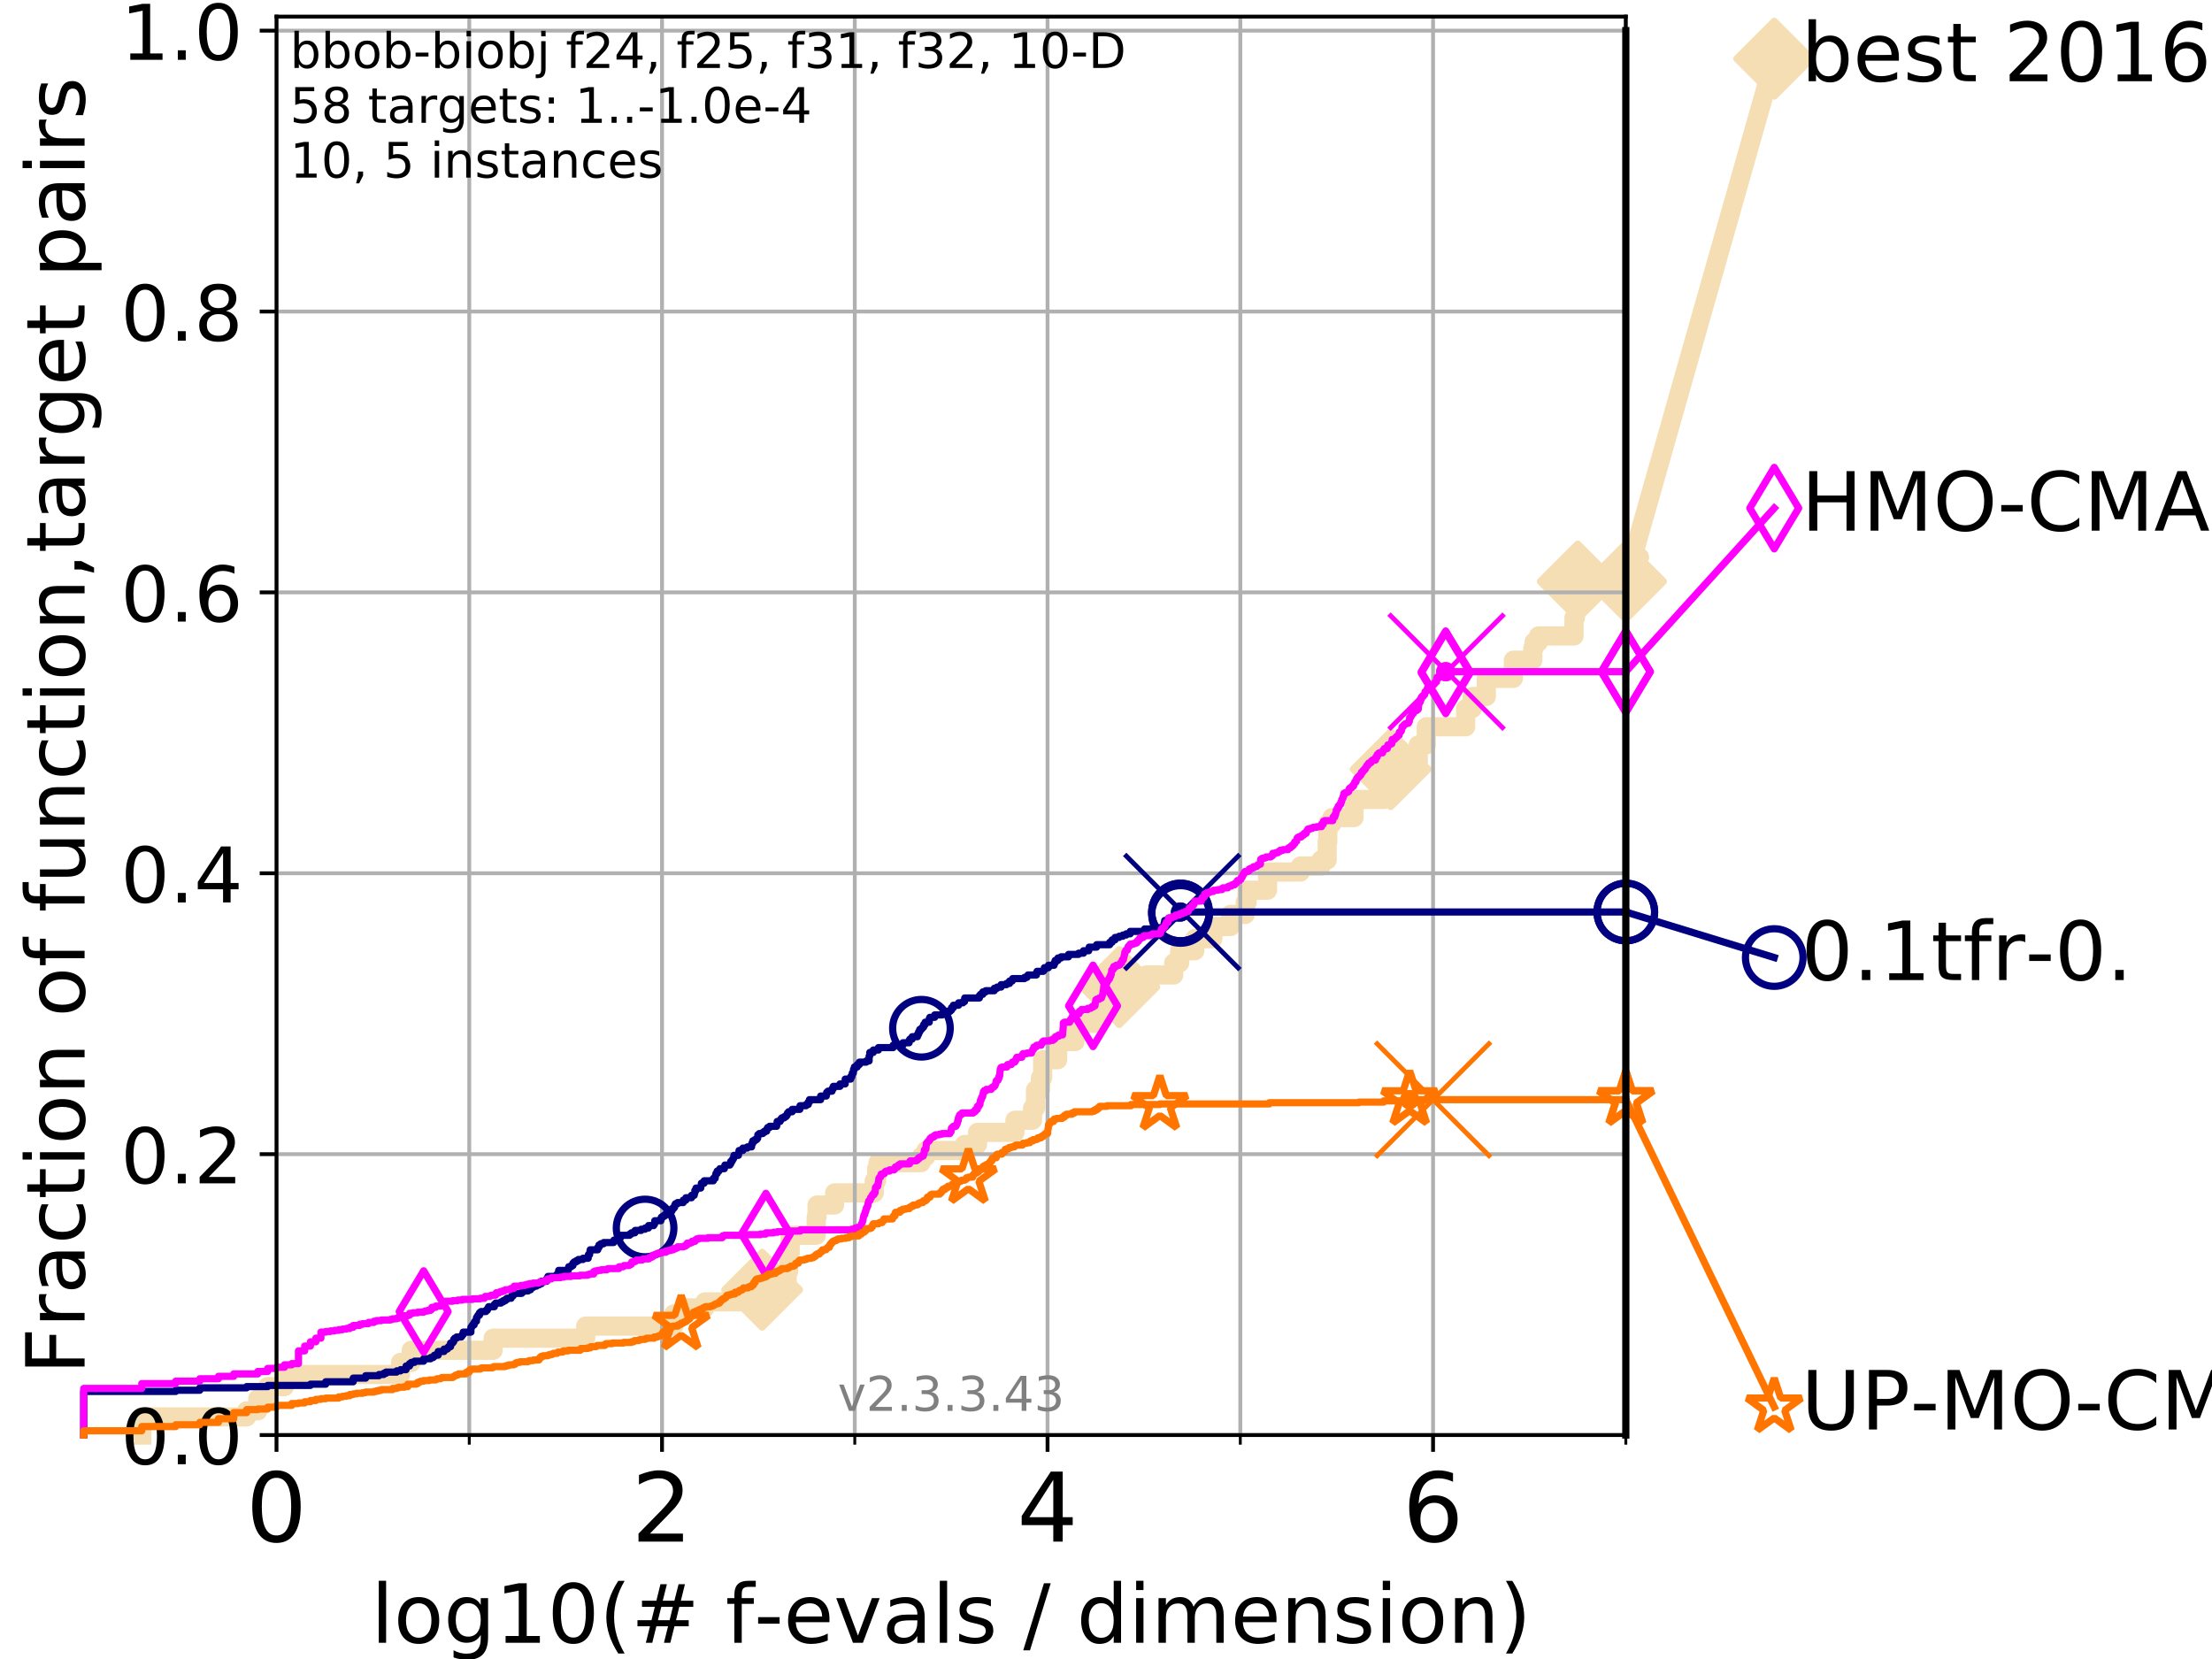 <?xml version="1.0" encoding="utf-8" standalone="no"?>
<!DOCTYPE svg PUBLIC "-//W3C//DTD SVG 1.1//EN"
  "http://www.w3.org/Graphics/SVG/1.1/DTD/svg11.dtd">
<!-- Created with matplotlib (https://matplotlib.org/) -->
<svg height="345.6pt" version="1.1" viewBox="0 0 460.8 345.6" width="460.8pt" xmlns="http://www.w3.org/2000/svg" xmlns:xlink="http://www.w3.org/1999/xlink">
 <defs>
  <style type="text/css">
*{stroke-linecap:butt;stroke-linejoin:round;}
  </style>
 </defs>
 <g id="figure_1">
  <g id="patch_1">
   <path d="M 0 345.6 
L 460.8 345.6 
L 460.8 0 
L 0 0 
z
" style="fill:#ffffff;"/>
  </g>
  <g id="axes_1">
   <g id="patch_2">
    <path d="M 57.6 298.944 
L 338.688 298.944 
L 338.688 3.456 
L 57.6 3.456 
z
" style="fill:#ffffff;"/>
   </g>
   <g id="line2d_1">
    <path d="M 29.533 298.944 
L 29.533 295.161 
L 51.38 295.161 
L 51.38 293.9 
L 53.709 293.9 
L 53.709 291.378 
L 55.763 291.378 
L 55.763 288.856 
L 59.262 288.856 
L 59.262 286.334 
L 83.438 286.334 
L 83.438 283.811 
L 85.667 283.811 
L 85.667 281.289 
L 102.729 281.289 
L 102.729 278.767 
L 122.018 278.767 
L 122.018 276.245 
L 140.333 276.245 
L 140.333 273.723 
L 142.459 273.723 
L 142.459 272.462 
L 146.854 272.462 
L 146.854 271.201 
L 155.792 271.201 
L 155.792 269.94 
L 158.764 269.94 
L 158.764 268.679 
L 163.97 268.679 
L 163.97 264.896 
L 164.272 264.896 
L 164.272 261.113 
L 164.607 261.113 
L 164.607 257.33 
L 170.031 257.33 
L 170.031 253.546 
L 170.207 253.546 
L 170.207 251.024 
L 173.86 251.024 
L 173.86 248.502 
L 182.122 248.502 
L 182.122 245.98 
L 182.624 245.98 
L 182.624 243.458 
L 182.921 243.458 
L 182.921 242.197 
L 191.89 242.197 
L 191.89 240.936 
L 192.877 240.936 
L 192.877 239.675 
L 200.911 239.675 
L 200.911 238.414 
L 203.636 238.414 
L 203.636 235.892 
L 211.43 235.892 
L 211.43 233.37 
L 215.095 233.37 
L 215.095 230.848 
L 215.715 230.848 
L 215.715 227.064 
L 216.74 227.064 
L 216.74 224.542 
L 217.203 224.542 
L 217.203 220.759 
L 220.321 220.759 
L 220.321 216.976 
L 223.941 216.976 
L 223.941 213.193 
L 228.342 213.193 
L 228.342 210.671 
L 229.806 210.671 
L 229.806 208.149 
L 233.159 208.149 
L 233.159 205.627 
L 238.783 205.627 
L 238.783 203.105 
L 244.506 203.105 
L 244.506 200.583 
L 245.753 200.583 
L 245.753 198.06 
L 248.905 198.06 
L 248.905 195.538 
L 252.663 195.538 
L 252.663 193.016 
L 256.325 193.016 
L 256.325 190.494 
L 259.404 190.494 
L 259.404 187.972 
L 259.795 187.972 
L 259.795 185.45 
L 264.041 185.45 
L 264.079 181.667 
L 270.897 181.667 
L 270.897 180.406 
L 275.199 180.406 
L 275.199 179.145 
L 276.476 179.145 
L 276.476 175.362 
L 276.599 175.362 
L 276.599 171.578 
L 277.464 171.578 
L 277.464 170.317 
L 282.06 170.317 
L 282.06 166.534 
L 288.393 166.534 
L 288.393 165.273 
L 289.704 165.273 
L 289.709 160.229 
L 291.242 160.229 
L 291.242 158.968 
L 295.449 158.968 
L 295.449 155.185 
L 297.114 155.185 
L 297.114 151.402 
L 305.32 151.402 
L 305.32 147.619 
L 306.692 147.619 
L 306.692 145.097 
L 309.621 145.097 
L 309.626 141.313 
L 315.265 141.313 
L 315.265 137.53 
L 319.313 137.53 
L 319.313 135.008 
L 319.576 135.008 
L 319.576 133.747 
L 320.494 133.747 
L 320.494 132.486 
L 327.888 132.486 
L 327.888 128.703 
L 328.175 128.703 
L 328.175 124.92 
L 328.547 124.92 
L 328.547 123.659 
L 328.672 123.659 
L 328.672 121.137 
L 338.688 121.137 
L 338.688 121.137 
" style="fill:none;stroke:#f5deb3;stroke-linecap:square;stroke-width:4;"/>
   </g>
   <g id="line2d_2">
    <defs>
     <path d="M 0 7.778 
L 7.778 0 
L 0 -7.778 
L -7.778 0 
z
" id="m1241621848" style="stroke:#f5deb3;stroke-linejoin:miter;stroke-width:1.5;"/>
    </defs>
    <g>
     <use style="fill:#f5deb3;stroke:#f5deb3;stroke-linejoin:miter;stroke-width:1.5;" x="158.764" xlink:href="#m1241621848" y="268.679"/>
     <use style="fill:#f5deb3;stroke:#f5deb3;stroke-linejoin:miter;stroke-width:1.5;" x="233.159" xlink:href="#m1241621848" y="205.627"/>
     <use style="fill:#f5deb3;stroke:#f5deb3;stroke-linejoin:miter;stroke-width:1.5;" x="289.709" xlink:href="#m1241621848" y="160.229"/>
     <use style="fill:#f5deb3;stroke:#f5deb3;stroke-linejoin:miter;stroke-width:1.5;" x="328.672" xlink:href="#m1241621848" y="121.137"/>
     <use style="fill:#f5deb3;stroke:#f5deb3;stroke-linejoin:miter;stroke-width:1.5;" x="338.688" xlink:href="#m1241621848" y="121.137"/>
    </g>
   </g>
   <g id="line2d_3">
    <path style="fill:none;stroke:#f5deb3;stroke-linecap:square;stroke-width:4;"/>
    <g/>
   </g>
   <g id="line2d_4">
    <path d="M 338.688 121.137 
L 369.608 12.233 
" style="fill:none;stroke:#f5deb3;stroke-linecap:square;stroke-width:4;"/>
    <g>
     <use style="fill:#f5deb3;stroke:#f5deb3;stroke-linejoin:miter;stroke-width:1.5;" x="338.688" xlink:href="#m1241621848" y="121.137"/>
     <use style="fill:#f5deb3;stroke:#f5deb3;stroke-linejoin:miter;stroke-width:1.5;" x="369.608" xlink:href="#m1241621848" y="12.233"/>
    </g>
   </g>
   <g id="matplotlib.axis_1">
    <g id="xtick_1">
     <g id="line2d_5">
      <path clip-path="url(#pf6399ae66d)" d="M 57.6 298.944 
L 57.6 3.456 
" style="fill:none;stroke:#b0b0b0;stroke-linecap:square;stroke-width:0.8;"/>
     </g>
     <g id="line2d_6">
      <defs>
       <path d="M 0 0 
L 0 3.5 
" id="m16b2a3317e" style="stroke:#000000;stroke-width:0.8;"/>
      </defs>
      <g>
       <use style="stroke:#000000;stroke-width:0.8;" x="57.6" xlink:href="#m16b2a3317e" y="298.944"/>
      </g>
     </g>
     <g id="text_1">
      <!-- 0 -->
      <defs>
       <path d="M 31.781 66.406 
Q 24.172 66.406 20.328 58.906 
Q 16.5 51.422 16.5 36.375 
Q 16.5 21.391 20.328 13.891 
Q 24.172 6.391 31.781 6.391 
Q 39.453 6.391 43.281 13.891 
Q 47.125 21.391 47.125 36.375 
Q 47.125 51.422 43.281 58.906 
Q 39.453 66.406 31.781 66.406 
z
M 31.781 74.219 
Q 44.047 74.219 50.516 64.516 
Q 56.984 54.828 56.984 36.375 
Q 56.984 17.969 50.516 8.266 
Q 44.047 -1.422 31.781 -1.422 
Q 19.531 -1.422 13.062 8.266 
Q 6.594 17.969 6.594 36.375 
Q 6.594 54.828 13.062 64.516 
Q 19.531 74.219 31.781 74.219 
z
" id="DejaVuSans-48"/>
      </defs>
      <g transform="translate(51.237 321.141)scale(0.2 -0.2)">
       <use xlink:href="#DejaVuSans-48"/>
      </g>
     </g>
    </g>
    <g id="xtick_2">
     <g id="line2d_7">
      <path clip-path="url(#pf6399ae66d)" d="M 137.911 298.944 
L 137.911 3.456 
" style="fill:none;stroke:#b0b0b0;stroke-linecap:square;stroke-width:0.8;"/>
     </g>
     <g id="line2d_8">
      <g>
       <use style="stroke:#000000;stroke-width:0.8;" x="137.911" xlink:href="#m16b2a3317e" y="298.944"/>
      </g>
     </g>
     <g id="text_2">
      <!-- 2 -->
      <defs>
       <path d="M 19.188 8.297 
L 53.609 8.297 
L 53.609 0 
L 7.328 0 
L 7.328 8.297 
Q 12.938 14.109 22.625 23.891 
Q 32.328 33.688 34.812 36.531 
Q 39.547 41.844 41.422 45.531 
Q 43.312 49.219 43.312 52.781 
Q 43.312 58.594 39.234 62.25 
Q 35.156 65.922 28.609 65.922 
Q 23.969 65.922 18.812 64.312 
Q 13.672 62.703 7.812 59.422 
L 7.812 69.391 
Q 13.766 71.781 18.938 73 
Q 24.125 74.219 28.422 74.219 
Q 39.75 74.219 46.484 68.547 
Q 53.219 62.891 53.219 53.422 
Q 53.219 48.922 51.531 44.891 
Q 49.859 40.875 45.406 35.406 
Q 44.188 33.984 37.641 27.219 
Q 31.109 20.453 19.188 8.297 
z
" id="DejaVuSans-50"/>
      </defs>
      <g transform="translate(131.548 321.141)scale(0.2 -0.2)">
       <use xlink:href="#DejaVuSans-50"/>
      </g>
     </g>
    </g>
    <g id="xtick_3">
     <g id="line2d_9">
      <path clip-path="url(#pf6399ae66d)" d="M 218.222 298.944 
L 218.222 3.456 
" style="fill:none;stroke:#b0b0b0;stroke-linecap:square;stroke-width:0.8;"/>
     </g>
     <g id="line2d_10">
      <g>
       <use style="stroke:#000000;stroke-width:0.8;" x="218.222" xlink:href="#m16b2a3317e" y="298.944"/>
      </g>
     </g>
     <g id="text_3">
      <!-- 4 -->
      <defs>
       <path d="M 37.797 64.312 
L 12.891 25.391 
L 37.797 25.391 
z
M 35.203 72.906 
L 47.609 72.906 
L 47.609 25.391 
L 58.016 25.391 
L 58.016 17.188 
L 47.609 17.188 
L 47.609 0 
L 37.797 0 
L 37.797 17.188 
L 4.891 17.188 
L 4.891 26.703 
z
" id="DejaVuSans-52"/>
      </defs>
      <g transform="translate(211.859 321.141)scale(0.2 -0.2)">
       <use xlink:href="#DejaVuSans-52"/>
      </g>
     </g>
    </g>
    <g id="xtick_4">
     <g id="line2d_11">
      <path clip-path="url(#pf6399ae66d)" d="M 298.533 298.944 
L 298.533 3.456 
" style="fill:none;stroke:#b0b0b0;stroke-linecap:square;stroke-width:0.8;"/>
     </g>
     <g id="line2d_12">
      <g>
       <use style="stroke:#000000;stroke-width:0.8;" x="298.533" xlink:href="#m16b2a3317e" y="298.944"/>
      </g>
     </g>
     <g id="text_4">
      <!-- 6 -->
      <defs>
       <path d="M 33.016 40.375 
Q 26.375 40.375 22.484 35.828 
Q 18.609 31.297 18.609 23.391 
Q 18.609 15.531 22.484 10.953 
Q 26.375 6.391 33.016 6.391 
Q 39.656 6.391 43.531 10.953 
Q 47.406 15.531 47.406 23.391 
Q 47.406 31.297 43.531 35.828 
Q 39.656 40.375 33.016 40.375 
z
M 52.594 71.297 
L 52.594 62.312 
Q 48.875 64.062 45.094 64.984 
Q 41.312 65.922 37.594 65.922 
Q 27.828 65.922 22.672 59.328 
Q 17.531 52.734 16.797 39.406 
Q 19.672 43.656 24.016 45.922 
Q 28.375 48.188 33.594 48.188 
Q 44.578 48.188 50.953 41.516 
Q 57.328 34.859 57.328 23.391 
Q 57.328 12.156 50.688 5.359 
Q 44.047 -1.422 33.016 -1.422 
Q 20.359 -1.422 13.672 8.266 
Q 6.984 17.969 6.984 36.375 
Q 6.984 53.656 15.188 63.938 
Q 23.391 74.219 37.203 74.219 
Q 40.922 74.219 44.703 73.484 
Q 48.484 72.75 52.594 71.297 
z
" id="DejaVuSans-54"/>
      </defs>
      <g transform="translate(292.17 321.141)scale(0.2 -0.2)">
       <use xlink:href="#DejaVuSans-54"/>
      </g>
     </g>
    </g>
    <g id="xtick_5">
     <g id="line2d_13">
      <path clip-path="url(#pf6399ae66d)" d="M 97.755 298.944 
L 97.755 3.456 
" style="fill:none;stroke:#b0b0b0;stroke-linecap:square;stroke-width:0.8;"/>
     </g>
     <g id="line2d_14">
      <defs>
       <path d="M 0 0 
L 0 2 
" id="m8db9eb9949" style="stroke:#000000;stroke-width:0.6;"/>
      </defs>
      <g>
       <use style="stroke:#000000;stroke-width:0.6;" x="97.755" xlink:href="#m8db9eb9949" y="298.944"/>
      </g>
     </g>
    </g>
    <g id="xtick_6">
     <g id="line2d_15">
      <path clip-path="url(#pf6399ae66d)" d="M 178.066 298.944 
L 178.066 3.456 
" style="fill:none;stroke:#b0b0b0;stroke-linecap:square;stroke-width:0.8;"/>
     </g>
     <g id="line2d_16">
      <g>
       <use style="stroke:#000000;stroke-width:0.6;" x="178.066" xlink:href="#m8db9eb9949" y="298.944"/>
      </g>
     </g>
    </g>
    <g id="xtick_7">
     <g id="line2d_17">
      <path clip-path="url(#pf6399ae66d)" d="M 258.377 298.944 
L 258.377 3.456 
" style="fill:none;stroke:#b0b0b0;stroke-linecap:square;stroke-width:0.8;"/>
     </g>
     <g id="line2d_18">
      <g>
       <use style="stroke:#000000;stroke-width:0.6;" x="258.377" xlink:href="#m8db9eb9949" y="298.944"/>
      </g>
     </g>
    </g>
    <g id="xtick_8">
     <g id="line2d_19">
      <path clip-path="url(#pf6399ae66d)" d="M 338.688 298.944 
L 338.688 3.456 
" style="fill:none;stroke:#b0b0b0;stroke-linecap:square;stroke-width:0.8;"/>
     </g>
     <g id="line2d_20">
      <g>
       <use style="stroke:#000000;stroke-width:0.6;" x="338.688" xlink:href="#m8db9eb9949" y="298.944"/>
      </g>
     </g>
    </g>
    <g id="text_5">
     <!-- log10(# f-evals / dimension) -->
     <defs>
      <path d="M 9.422 75.984 
L 18.406 75.984 
L 18.406 0 
L 9.422 0 
z
" id="DejaVuSans-108"/>
      <path d="M 30.609 48.391 
Q 23.391 48.391 19.188 42.75 
Q 14.984 37.109 14.984 27.297 
Q 14.984 17.484 19.156 11.844 
Q 23.344 6.203 30.609 6.203 
Q 37.797 6.203 41.984 11.859 
Q 46.188 17.531 46.188 27.297 
Q 46.188 37.016 41.984 42.703 
Q 37.797 48.391 30.609 48.391 
z
M 30.609 56 
Q 42.328 56 49.016 48.375 
Q 55.719 40.766 55.719 27.297 
Q 55.719 13.875 49.016 6.219 
Q 42.328 -1.422 30.609 -1.422 
Q 18.844 -1.422 12.172 6.219 
Q 5.516 13.875 5.516 27.297 
Q 5.516 40.766 12.172 48.375 
Q 18.844 56 30.609 56 
z
" id="DejaVuSans-111"/>
      <path d="M 45.406 27.984 
Q 45.406 37.75 41.375 43.109 
Q 37.359 48.484 30.078 48.484 
Q 22.859 48.484 18.828 43.109 
Q 14.797 37.75 14.797 27.984 
Q 14.797 18.266 18.828 12.891 
Q 22.859 7.516 30.078 7.516 
Q 37.359 7.516 41.375 12.891 
Q 45.406 18.266 45.406 27.984 
z
M 54.391 6.781 
Q 54.391 -7.172 48.188 -13.984 
Q 42 -20.797 29.203 -20.797 
Q 24.469 -20.797 20.266 -20.094 
Q 16.062 -19.391 12.109 -17.922 
L 12.109 -9.188 
Q 16.062 -11.328 19.922 -12.344 
Q 23.781 -13.375 27.781 -13.375 
Q 36.625 -13.375 41.016 -8.766 
Q 45.406 -4.156 45.406 5.172 
L 45.406 9.625 
Q 42.625 4.781 38.281 2.391 
Q 33.938 0 27.875 0 
Q 17.828 0 11.672 7.656 
Q 5.516 15.328 5.516 27.984 
Q 5.516 40.672 11.672 48.328 
Q 17.828 56 27.875 56 
Q 33.938 56 38.281 53.609 
Q 42.625 51.219 45.406 46.391 
L 45.406 54.688 
L 54.391 54.688 
z
" id="DejaVuSans-103"/>
      <path d="M 12.406 8.297 
L 28.516 8.297 
L 28.516 63.922 
L 10.984 60.406 
L 10.984 69.391 
L 28.422 72.906 
L 38.281 72.906 
L 38.281 8.297 
L 54.391 8.297 
L 54.391 0 
L 12.406 0 
z
" id="DejaVuSans-49"/>
      <path d="M 31 75.875 
Q 24.469 64.656 21.281 53.656 
Q 18.109 42.672 18.109 31.391 
Q 18.109 20.125 21.312 9.062 
Q 24.516 -2 31 -13.188 
L 23.188 -13.188 
Q 15.875 -1.703 12.234 9.375 
Q 8.594 20.453 8.594 31.391 
Q 8.594 42.281 12.203 53.312 
Q 15.828 64.359 23.188 75.875 
z
" id="DejaVuSans-40"/>
      <path d="M 51.125 44 
L 36.922 44 
L 32.812 27.688 
L 47.125 27.688 
z
M 43.797 71.781 
L 38.719 51.516 
L 52.984 51.516 
L 58.109 71.781 
L 65.922 71.781 
L 60.891 51.516 
L 76.125 51.516 
L 76.125 44 
L 58.984 44 
L 54.984 27.688 
L 70.516 27.688 
L 70.516 20.219 
L 53.078 20.219 
L 48 0 
L 40.188 0 
L 45.219 20.219 
L 30.906 20.219 
L 25.875 0 
L 18.016 0 
L 23.094 20.219 
L 7.719 20.219 
L 7.719 27.688 
L 24.906 27.688 
L 29 44 
L 13.281 44 
L 13.281 51.516 
L 30.906 51.516 
L 35.891 71.781 
z
" id="DejaVuSans-35"/>
      <path id="DejaVuSans-32"/>
      <path d="M 37.109 75.984 
L 37.109 68.5 
L 28.516 68.5 
Q 23.688 68.5 21.797 66.547 
Q 19.922 64.594 19.922 59.516 
L 19.922 54.688 
L 34.719 54.688 
L 34.719 47.703 
L 19.922 47.703 
L 19.922 0 
L 10.891 0 
L 10.891 47.703 
L 2.297 47.703 
L 2.297 54.688 
L 10.891 54.688 
L 10.891 58.5 
Q 10.891 67.625 15.141 71.797 
Q 19.391 75.984 28.609 75.984 
z
" id="DejaVuSans-102"/>
      <path d="M 4.891 31.391 
L 31.203 31.391 
L 31.203 23.391 
L 4.891 23.391 
z
" id="DejaVuSans-45"/>
      <path d="M 56.203 29.594 
L 56.203 25.203 
L 14.891 25.203 
Q 15.484 15.922 20.484 11.062 
Q 25.484 6.203 34.422 6.203 
Q 39.594 6.203 44.453 7.469 
Q 49.312 8.734 54.109 11.281 
L 54.109 2.781 
Q 49.266 0.734 44.188 -0.344 
Q 39.109 -1.422 33.891 -1.422 
Q 20.797 -1.422 13.156 6.188 
Q 5.516 13.812 5.516 26.812 
Q 5.516 40.234 12.766 48.109 
Q 20.016 56 32.328 56 
Q 43.359 56 49.781 48.891 
Q 56.203 41.797 56.203 29.594 
z
M 47.219 32.234 
Q 47.125 39.594 43.094 43.984 
Q 39.062 48.391 32.422 48.391 
Q 24.906 48.391 20.391 44.141 
Q 15.875 39.891 15.188 32.172 
z
" id="DejaVuSans-101"/>
      <path d="M 2.984 54.688 
L 12.5 54.688 
L 29.594 8.797 
L 46.688 54.688 
L 56.203 54.688 
L 35.688 0 
L 23.484 0 
z
" id="DejaVuSans-118"/>
      <path d="M 34.281 27.484 
Q 23.391 27.484 19.188 25 
Q 14.984 22.516 14.984 16.5 
Q 14.984 11.719 18.141 8.906 
Q 21.297 6.109 26.703 6.109 
Q 34.188 6.109 38.703 11.406 
Q 43.219 16.703 43.219 25.484 
L 43.219 27.484 
z
M 52.203 31.203 
L 52.203 0 
L 43.219 0 
L 43.219 8.297 
Q 40.141 3.328 35.547 0.953 
Q 30.953 -1.422 24.312 -1.422 
Q 15.922 -1.422 10.953 3.297 
Q 6 8.016 6 15.922 
Q 6 25.141 12.172 29.828 
Q 18.359 34.516 30.609 34.516 
L 43.219 34.516 
L 43.219 35.406 
Q 43.219 41.609 39.141 45 
Q 35.062 48.391 27.688 48.391 
Q 23 48.391 18.547 47.266 
Q 14.109 46.141 10.016 43.891 
L 10.016 52.203 
Q 14.938 54.109 19.578 55.047 
Q 24.219 56 28.609 56 
Q 40.484 56 46.344 49.844 
Q 52.203 43.703 52.203 31.203 
z
" id="DejaVuSans-97"/>
      <path d="M 44.281 53.078 
L 44.281 44.578 
Q 40.484 46.531 36.375 47.5 
Q 32.281 48.484 27.875 48.484 
Q 21.188 48.484 17.844 46.438 
Q 14.5 44.391 14.5 40.281 
Q 14.5 37.156 16.891 35.375 
Q 19.281 33.594 26.516 31.984 
L 29.594 31.297 
Q 39.156 29.25 43.188 25.516 
Q 47.219 21.781 47.219 15.094 
Q 47.219 7.469 41.188 3.016 
Q 35.156 -1.422 24.609 -1.422 
Q 20.219 -1.422 15.453 -0.562 
Q 10.688 0.297 5.422 2 
L 5.422 11.281 
Q 10.406 8.688 15.234 7.391 
Q 20.062 6.109 24.812 6.109 
Q 31.156 6.109 34.562 8.281 
Q 37.984 10.453 37.984 14.406 
Q 37.984 18.062 35.516 20.016 
Q 33.062 21.969 24.703 23.781 
L 21.578 24.516 
Q 13.234 26.266 9.516 29.906 
Q 5.812 33.547 5.812 39.891 
Q 5.812 47.609 11.281 51.797 
Q 16.75 56 26.812 56 
Q 31.781 56 36.172 55.266 
Q 40.578 54.547 44.281 53.078 
z
" id="DejaVuSans-115"/>
      <path d="M 25.391 72.906 
L 33.688 72.906 
L 8.297 -9.281 
L 0 -9.281 
z
" id="DejaVuSans-47"/>
      <path d="M 45.406 46.391 
L 45.406 75.984 
L 54.391 75.984 
L 54.391 0 
L 45.406 0 
L 45.406 8.203 
Q 42.578 3.328 38.25 0.953 
Q 33.938 -1.422 27.875 -1.422 
Q 17.969 -1.422 11.734 6.484 
Q 5.516 14.406 5.516 27.297 
Q 5.516 40.188 11.734 48.094 
Q 17.969 56 27.875 56 
Q 33.938 56 38.25 53.625 
Q 42.578 51.266 45.406 46.391 
z
M 14.797 27.297 
Q 14.797 17.391 18.875 11.75 
Q 22.953 6.109 30.078 6.109 
Q 37.203 6.109 41.297 11.75 
Q 45.406 17.391 45.406 27.297 
Q 45.406 37.203 41.297 42.844 
Q 37.203 48.484 30.078 48.484 
Q 22.953 48.484 18.875 42.844 
Q 14.797 37.203 14.797 27.297 
z
" id="DejaVuSans-100"/>
      <path d="M 9.422 54.688 
L 18.406 54.688 
L 18.406 0 
L 9.422 0 
z
M 9.422 75.984 
L 18.406 75.984 
L 18.406 64.594 
L 9.422 64.594 
z
" id="DejaVuSans-105"/>
      <path d="M 52 44.188 
Q 55.375 50.25 60.062 53.125 
Q 64.75 56 71.094 56 
Q 79.641 56 84.281 50.016 
Q 88.922 44.047 88.922 33.016 
L 88.922 0 
L 79.891 0 
L 79.891 32.719 
Q 79.891 40.578 77.094 44.375 
Q 74.312 48.188 68.609 48.188 
Q 61.625 48.188 57.562 43.547 
Q 53.516 38.922 53.516 30.906 
L 53.516 0 
L 44.484 0 
L 44.484 32.719 
Q 44.484 40.625 41.703 44.406 
Q 38.922 48.188 33.109 48.188 
Q 26.219 48.188 22.156 43.531 
Q 18.109 38.875 18.109 30.906 
L 18.109 0 
L 9.078 0 
L 9.078 54.688 
L 18.109 54.688 
L 18.109 46.188 
Q 21.188 51.219 25.484 53.609 
Q 29.781 56 35.688 56 
Q 41.656 56 45.828 52.969 
Q 50 49.953 52 44.188 
z
" id="DejaVuSans-109"/>
      <path d="M 54.891 33.016 
L 54.891 0 
L 45.906 0 
L 45.906 32.719 
Q 45.906 40.484 42.875 44.328 
Q 39.844 48.188 33.797 48.188 
Q 26.516 48.188 22.312 43.547 
Q 18.109 38.922 18.109 30.906 
L 18.109 0 
L 9.078 0 
L 9.078 54.688 
L 18.109 54.688 
L 18.109 46.188 
Q 21.344 51.125 25.703 53.562 
Q 30.078 56 35.797 56 
Q 45.219 56 50.047 50.172 
Q 54.891 44.344 54.891 33.016 
z
" id="DejaVuSans-110"/>
      <path d="M 8.016 75.875 
L 15.828 75.875 
Q 23.141 64.359 26.781 53.312 
Q 30.422 42.281 30.422 31.391 
Q 30.422 20.453 26.781 9.375 
Q 23.141 -1.703 15.828 -13.188 
L 8.016 -13.188 
Q 14.5 -2 17.703 9.062 
Q 20.906 20.125 20.906 31.391 
Q 20.906 42.672 17.703 53.656 
Q 14.5 64.656 8.016 75.875 
z
" id="DejaVuSans-41"/>
     </defs>
     <g transform="translate(77.303 342.218)scale(0.17 -0.17)">
      <use xlink:href="#DejaVuSans-108"/>
      <use x="27.783" xlink:href="#DejaVuSans-111"/>
      <use x="88.965" xlink:href="#DejaVuSans-103"/>
      <use x="152.441" xlink:href="#DejaVuSans-49"/>
      <use x="216.064" xlink:href="#DejaVuSans-48"/>
      <use x="279.688" xlink:href="#DejaVuSans-40"/>
      <use x="318.701" xlink:href="#DejaVuSans-35"/>
      <use x="402.49" xlink:href="#DejaVuSans-32"/>
      <use x="434.277" xlink:href="#DejaVuSans-102"/>
      <use x="469.404" xlink:href="#DejaVuSans-45"/>
      <use x="505.488" xlink:href="#DejaVuSans-101"/>
      <use x="567.012" xlink:href="#DejaVuSans-118"/>
      <use x="626.191" xlink:href="#DejaVuSans-97"/>
      <use x="687.471" xlink:href="#DejaVuSans-108"/>
      <use x="715.254" xlink:href="#DejaVuSans-115"/>
      <use x="767.354" xlink:href="#DejaVuSans-32"/>
      <use x="799.141" xlink:href="#DejaVuSans-47"/>
      <use x="832.832" xlink:href="#DejaVuSans-32"/>
      <use x="864.619" xlink:href="#DejaVuSans-100"/>
      <use x="928.096" xlink:href="#DejaVuSans-105"/>
      <use x="955.879" xlink:href="#DejaVuSans-109"/>
      <use x="1053.291" xlink:href="#DejaVuSans-101"/>
      <use x="1114.814" xlink:href="#DejaVuSans-110"/>
      <use x="1178.193" xlink:href="#DejaVuSans-115"/>
      <use x="1230.293" xlink:href="#DejaVuSans-105"/>
      <use x="1258.076" xlink:href="#DejaVuSans-111"/>
      <use x="1319.258" xlink:href="#DejaVuSans-110"/>
      <use x="1382.637" xlink:href="#DejaVuSans-41"/>
     </g>
    </g>
   </g>
   <g id="matplotlib.axis_2">
    <g id="ytick_1">
     <g id="line2d_21">
      <path clip-path="url(#pf6399ae66d)" d="M 57.6 298.944 
L 338.688 298.944 
" style="fill:none;stroke:#b0b0b0;stroke-linecap:square;stroke-width:0.8;"/>
     </g>
     <g id="line2d_22">
      <defs>
       <path d="M 0 0 
L -3.5 0 
" id="m48cb15adea" style="stroke:#000000;stroke-width:0.8;"/>
      </defs>
      <g>
       <use style="stroke:#000000;stroke-width:0.8;" x="57.6" xlink:href="#m48cb15adea" y="298.944"/>
      </g>
     </g>
     <g id="text_6">
      <!-- 0.0 -->
      <defs>
       <path d="M 10.688 12.406 
L 21 12.406 
L 21 0 
L 10.688 0 
z
" id="DejaVuSans-46"/>
      </defs>
      <g transform="translate(25.155 305.023)scale(0.16 -0.16)">
       <use xlink:href="#DejaVuSans-48"/>
       <use x="63.623" xlink:href="#DejaVuSans-46"/>
       <use x="95.41" xlink:href="#DejaVuSans-48"/>
      </g>
     </g>
    </g>
    <g id="ytick_2">
     <g id="line2d_23">
      <path clip-path="url(#pf6399ae66d)" d="M 57.6 240.432 
L 338.688 240.432 
" style="fill:none;stroke:#b0b0b0;stroke-linecap:square;stroke-width:0.8;"/>
     </g>
     <g id="line2d_24">
      <g>
       <use style="stroke:#000000;stroke-width:0.8;" x="57.6" xlink:href="#m48cb15adea" y="240.432"/>
      </g>
     </g>
     <g id="text_7">
      <!-- 0.2 -->
      <g transform="translate(25.155 246.51)scale(0.16 -0.16)">
       <use xlink:href="#DejaVuSans-48"/>
       <use x="63.623" xlink:href="#DejaVuSans-46"/>
       <use x="95.41" xlink:href="#DejaVuSans-50"/>
      </g>
     </g>
    </g>
    <g id="ytick_3">
     <g id="line2d_25">
      <path clip-path="url(#pf6399ae66d)" d="M 57.6 181.919 
L 338.688 181.919 
" style="fill:none;stroke:#b0b0b0;stroke-linecap:square;stroke-width:0.8;"/>
     </g>
     <g id="line2d_26">
      <g>
       <use style="stroke:#000000;stroke-width:0.8;" x="57.6" xlink:href="#m48cb15adea" y="181.919"/>
      </g>
     </g>
     <g id="text_8">
      <!-- 0.4 -->
      <g transform="translate(25.155 187.998)scale(0.16 -0.16)">
       <use xlink:href="#DejaVuSans-48"/>
       <use x="63.623" xlink:href="#DejaVuSans-46"/>
       <use x="95.41" xlink:href="#DejaVuSans-52"/>
      </g>
     </g>
    </g>
    <g id="ytick_4">
     <g id="line2d_27">
      <path clip-path="url(#pf6399ae66d)" d="M 57.6 123.407 
L 338.688 123.407 
" style="fill:none;stroke:#b0b0b0;stroke-linecap:square;stroke-width:0.8;"/>
     </g>
     <g id="line2d_28">
      <g>
       <use style="stroke:#000000;stroke-width:0.8;" x="57.6" xlink:href="#m48cb15adea" y="123.407"/>
      </g>
     </g>
     <g id="text_9">
      <!-- 0.6 -->
      <g transform="translate(25.155 129.485)scale(0.16 -0.16)">
       <use xlink:href="#DejaVuSans-48"/>
       <use x="63.623" xlink:href="#DejaVuSans-46"/>
       <use x="95.41" xlink:href="#DejaVuSans-54"/>
      </g>
     </g>
    </g>
    <g id="ytick_5">
     <g id="line2d_29">
      <path clip-path="url(#pf6399ae66d)" d="M 57.6 64.894 
L 338.688 64.894 
" style="fill:none;stroke:#b0b0b0;stroke-linecap:square;stroke-width:0.8;"/>
     </g>
     <g id="line2d_30">
      <g>
       <use style="stroke:#000000;stroke-width:0.8;" x="57.6" xlink:href="#m48cb15adea" y="64.894"/>
      </g>
     </g>
     <g id="text_10">
      <!-- 0.8 -->
      <defs>
       <path d="M 31.781 34.625 
Q 24.75 34.625 20.719 30.859 
Q 16.703 27.094 16.703 20.516 
Q 16.703 13.922 20.719 10.156 
Q 24.75 6.391 31.781 6.391 
Q 38.812 6.391 42.859 10.172 
Q 46.922 13.969 46.922 20.516 
Q 46.922 27.094 42.891 30.859 
Q 38.875 34.625 31.781 34.625 
z
M 21.922 38.812 
Q 15.578 40.375 12.031 44.719 
Q 8.5 49.078 8.5 55.328 
Q 8.5 64.062 14.719 69.141 
Q 20.953 74.219 31.781 74.219 
Q 42.672 74.219 48.875 69.141 
Q 55.078 64.062 55.078 55.328 
Q 55.078 49.078 51.531 44.719 
Q 48 40.375 41.703 38.812 
Q 48.828 37.156 52.797 32.312 
Q 56.781 27.484 56.781 20.516 
Q 56.781 9.906 50.312 4.234 
Q 43.844 -1.422 31.781 -1.422 
Q 19.734 -1.422 13.25 4.234 
Q 6.781 9.906 6.781 20.516 
Q 6.781 27.484 10.781 32.312 
Q 14.797 37.156 21.922 38.812 
z
M 18.312 54.391 
Q 18.312 48.734 21.844 45.562 
Q 25.391 42.391 31.781 42.391 
Q 38.141 42.391 41.719 45.562 
Q 45.312 48.734 45.312 54.391 
Q 45.312 60.062 41.719 63.234 
Q 38.141 66.406 31.781 66.406 
Q 25.391 66.406 21.844 63.234 
Q 18.312 60.062 18.312 54.391 
z
" id="DejaVuSans-56"/>
      </defs>
      <g transform="translate(25.155 70.973)scale(0.16 -0.16)">
       <use xlink:href="#DejaVuSans-48"/>
       <use x="63.623" xlink:href="#DejaVuSans-46"/>
       <use x="95.41" xlink:href="#DejaVuSans-56"/>
      </g>
     </g>
    </g>
    <g id="ytick_6">
     <g id="line2d_31">
      <path clip-path="url(#pf6399ae66d)" d="M 57.6 6.382 
L 338.688 6.382 
" style="fill:none;stroke:#b0b0b0;stroke-linecap:square;stroke-width:0.8;"/>
     </g>
     <g id="line2d_32">
      <g>
       <use style="stroke:#000000;stroke-width:0.8;" x="57.6" xlink:href="#m48cb15adea" y="6.382"/>
      </g>
     </g>
     <g id="text_11">
      <!-- 1.0 -->
      <g transform="translate(25.155 12.46)scale(0.16 -0.16)">
       <use xlink:href="#DejaVuSans-49"/>
       <use x="63.623" xlink:href="#DejaVuSans-46"/>
       <use x="95.41" xlink:href="#DejaVuSans-48"/>
      </g>
     </g>
    </g>
    <g id="text_12">
     <!-- Fraction of function,target pairs -->
     <defs>
      <path d="M 9.812 72.906 
L 51.703 72.906 
L 51.703 64.594 
L 19.672 64.594 
L 19.672 43.109 
L 48.578 43.109 
L 48.578 34.812 
L 19.672 34.812 
L 19.672 0 
L 9.812 0 
z
" id="DejaVuSans-70"/>
      <path d="M 41.109 46.297 
Q 39.594 47.172 37.812 47.578 
Q 36.031 48 33.891 48 
Q 26.266 48 22.188 43.047 
Q 18.109 38.094 18.109 28.812 
L 18.109 0 
L 9.078 0 
L 9.078 54.688 
L 18.109 54.688 
L 18.109 46.188 
Q 20.953 51.172 25.484 53.578 
Q 30.031 56 36.531 56 
Q 37.453 56 38.578 55.875 
Q 39.703 55.766 41.062 55.516 
z
" id="DejaVuSans-114"/>
      <path d="M 48.781 52.594 
L 48.781 44.188 
Q 44.969 46.297 41.141 47.344 
Q 37.312 48.391 33.406 48.391 
Q 24.656 48.391 19.812 42.844 
Q 14.984 37.312 14.984 27.297 
Q 14.984 17.281 19.812 11.734 
Q 24.656 6.203 33.406 6.203 
Q 37.312 6.203 41.141 7.25 
Q 44.969 8.297 48.781 10.406 
L 48.781 2.094 
Q 45.016 0.344 40.984 -0.531 
Q 36.969 -1.422 32.422 -1.422 
Q 20.062 -1.422 12.781 6.344 
Q 5.516 14.109 5.516 27.297 
Q 5.516 40.672 12.859 48.328 
Q 20.219 56 33.016 56 
Q 37.156 56 41.109 55.141 
Q 45.062 54.297 48.781 52.594 
z
" id="DejaVuSans-99"/>
      <path d="M 18.312 70.219 
L 18.312 54.688 
L 36.812 54.688 
L 36.812 47.703 
L 18.312 47.703 
L 18.312 18.016 
Q 18.312 11.328 20.141 9.422 
Q 21.969 7.516 27.594 7.516 
L 36.812 7.516 
L 36.812 0 
L 27.594 0 
Q 17.188 0 13.234 3.875 
Q 9.281 7.766 9.281 18.016 
L 9.281 47.703 
L 2.688 47.703 
L 2.688 54.688 
L 9.281 54.688 
L 9.281 70.219 
z
" id="DejaVuSans-116"/>
      <path d="M 8.5 21.578 
L 8.5 54.688 
L 17.484 54.688 
L 17.484 21.922 
Q 17.484 14.156 20.5 10.266 
Q 23.531 6.391 29.594 6.391 
Q 36.859 6.391 41.078 11.031 
Q 45.312 15.672 45.312 23.688 
L 45.312 54.688 
L 54.297 54.688 
L 54.297 0 
L 45.312 0 
L 45.312 8.406 
Q 42.047 3.422 37.719 1 
Q 33.406 -1.422 27.688 -1.422 
Q 18.266 -1.422 13.375 4.438 
Q 8.5 10.297 8.5 21.578 
z
M 31.109 56 
z
" id="DejaVuSans-117"/>
      <path d="M 11.719 12.406 
L 22.016 12.406 
L 22.016 4 
L 14.016 -11.625 
L 7.719 -11.625 
L 11.719 4 
z
" id="DejaVuSans-44"/>
      <path d="M 18.109 8.203 
L 18.109 -20.797 
L 9.078 -20.797 
L 9.078 54.688 
L 18.109 54.688 
L 18.109 46.391 
Q 20.953 51.266 25.266 53.625 
Q 29.594 56 35.594 56 
Q 45.562 56 51.781 48.094 
Q 58.016 40.188 58.016 27.297 
Q 58.016 14.406 51.781 6.484 
Q 45.562 -1.422 35.594 -1.422 
Q 29.594 -1.422 25.266 0.953 
Q 20.953 3.328 18.109 8.203 
z
M 48.688 27.297 
Q 48.688 37.203 44.609 42.844 
Q 40.531 48.484 33.406 48.484 
Q 26.266 48.484 22.188 42.844 
Q 18.109 37.203 18.109 27.297 
Q 18.109 17.391 22.188 11.75 
Q 26.266 6.109 33.406 6.109 
Q 40.531 6.109 44.609 11.75 
Q 48.688 17.391 48.688 27.297 
z
" id="DejaVuSans-112"/>
     </defs>
     <g transform="translate(17.62 286.339)rotate(-90)scale(0.17 -0.17)">
      <use xlink:href="#DejaVuSans-70"/>
      <use x="57.41" xlink:href="#DejaVuSans-114"/>
      <use x="98.523" xlink:href="#DejaVuSans-97"/>
      <use x="159.803" xlink:href="#DejaVuSans-99"/>
      <use x="214.783" xlink:href="#DejaVuSans-116"/>
      <use x="253.992" xlink:href="#DejaVuSans-105"/>
      <use x="281.775" xlink:href="#DejaVuSans-111"/>
      <use x="342.957" xlink:href="#DejaVuSans-110"/>
      <use x="406.336" xlink:href="#DejaVuSans-32"/>
      <use x="438.123" xlink:href="#DejaVuSans-111"/>
      <use x="499.305" xlink:href="#DejaVuSans-102"/>
      <use x="534.51" xlink:href="#DejaVuSans-32"/>
      <use x="566.297" xlink:href="#DejaVuSans-102"/>
      <use x="601.502" xlink:href="#DejaVuSans-117"/>
      <use x="664.881" xlink:href="#DejaVuSans-110"/>
      <use x="728.26" xlink:href="#DejaVuSans-99"/>
      <use x="783.24" xlink:href="#DejaVuSans-116"/>
      <use x="822.449" xlink:href="#DejaVuSans-105"/>
      <use x="850.232" xlink:href="#DejaVuSans-111"/>
      <use x="911.414" xlink:href="#DejaVuSans-110"/>
      <use x="974.793" xlink:href="#DejaVuSans-44"/>
      <use x="1006.58" xlink:href="#DejaVuSans-116"/>
      <use x="1045.789" xlink:href="#DejaVuSans-97"/>
      <use x="1107.068" xlink:href="#DejaVuSans-114"/>
      <use x="1148.166" xlink:href="#DejaVuSans-103"/>
      <use x="1211.643" xlink:href="#DejaVuSans-101"/>
      <use x="1273.166" xlink:href="#DejaVuSans-116"/>
      <use x="1312.375" xlink:href="#DejaVuSans-32"/>
      <use x="1344.162" xlink:href="#DejaVuSans-112"/>
      <use x="1407.639" xlink:href="#DejaVuSans-97"/>
      <use x="1468.918" xlink:href="#DejaVuSans-105"/>
      <use x="1496.701" xlink:href="#DejaVuSans-114"/>
      <use x="1537.814" xlink:href="#DejaVuSans-115"/>
     </g>
    </g>
   </g>
   <g id="line2d_33">
    <defs>
     <path d="M 0 1.5 
C 0.398 1.5 0.779 1.342 1.061 1.061 
C 1.342 0.779 1.5 0.398 1.5 0 
C 1.5 -0.398 1.342 -0.779 1.061 -1.061 
C 0.779 -1.342 0.398 -1.5 0 -1.5 
C -0.398 -1.5 -0.779 -1.342 -1.061 -1.061 
C -1.342 -0.779 -1.5 -0.398 -1.5 0 
C -1.5 0.398 -1.342 0.779 -1.061 1.061 
C -0.779 1.342 -0.398 1.5 0 1.5 
z
" id="mfdf153b0a7" style="stroke:#f5deb3;"/>
    </defs>
    <g>
     <use style="fill:#f5deb3;stroke:#f5deb3;" x="341.503" xlink:href="#mfdf153b0a7" y="116.093"/>
     <use style="fill:#f5deb3;stroke:#f5deb3;" x="341.503" xlink:href="#mfdf153b0a7" y="116.093"/>
    </g>
   </g>
   <g id="line2d_34">
    <defs>
     <path d="M 0 1.5 
C 0.398 1.5 0.779 1.342 1.061 1.061 
C 1.342 0.779 1.5 0.398 1.5 0 
C 1.5 -0.398 1.342 -0.779 1.061 -1.061 
C 0.779 -1.342 0.398 -1.5 0 -1.5 
C -0.398 -1.5 -0.779 -1.342 -1.061 -1.061 
C -1.342 -0.779 -1.5 -0.398 -1.5 0 
C -1.5 0.398 -1.342 0.779 -1.061 1.061 
C -0.779 1.342 -0.398 1.5 0 1.5 
z
" id="ma07cc8a09a" style="stroke:#000080;"/>
    </defs>
    <g>
     <use style="fill:#000080;stroke:#000080;" x="245.923" xlink:href="#ma07cc8a09a" y="189.99"/>
     <use style="fill:#000080;stroke:#000080;" x="245.923" xlink:href="#ma07cc8a09a" y="189.99"/>
    </g>
   </g>
   <g id="line2d_35">
    <path d="M 17.445 298.944 
L 17.445 289.864 
L 36.604 289.864 
L 36.604 289.612 
L 41.621 289.612 
L 41.621 289.108 
L 51.38 289.108 
L 51.38 288.856 
L 55.763 288.856 
L 55.763 288.603 
L 64.671 288.603 
L 64.671 288.351 
L 67.851 288.351 
L 67.851 287.847 
L 73.579 287.847 
L 73.579 287.09 
L 76.168 287.09 
L 76.168 286.586 
L 78.942 286.586 
L 78.942 286.334 
L 79.939 286.334 
L 79.939 286.081 
L 80.416 286.081 
L 80.416 285.829 
L 82.627 285.829 
L 82.627 285.577 
L 83.438 285.577 
L 83.438 285.325 
L 84.588 285.325 
L 84.588 284.568 
L 85.315 284.568 
L 85.315 284.064 
L 85.667 284.064 
L 85.667 283.811 
L 86.351 283.811 
L 86.351 283.559 
L 88.256 283.559 
L 88.256 283.055 
L 89.698 283.055 
L 89.698 282.803 
L 90.243 282.803 
L 90.243 282.55 
L 90.509 282.55 
L 90.509 282.298 
L 91.284 282.298 
L 91.284 281.542 
L 92.504 281.542 
L 92.504 281.037 
L 93.197 281.037 
L 93.197 280.785 
L 93.422 280.785 
L 93.422 280.533 
L 93.864 280.533 
L 93.864 279.776 
L 94.295 279.776 
L 94.295 279.524 
L 94.506 279.524 
L 94.506 279.019 
L 94.715 279.019 
L 94.715 278.767 
L 95.125 278.767 
L 95.125 278.515 
L 96.111 278.515 
L 96.111 278.263 
L 96.301 278.263 
L 96.301 278.011 
L 96.49 278.011 
L 96.49 277.506 
L 98.101 277.506 
L 98.101 276.497 
L 98.271 276.497 
L 98.271 276.245 
L 98.439 276.245 
L 98.439 275.993 
L 98.772 275.993 
L 98.772 275.489 
L 98.935 275.489 
L 98.935 275.236 
L 99.258 275.236 
L 99.258 274.48 
L 99.418 274.48 
L 99.418 274.228 
L 99.575 274.228 
L 99.575 273.975 
L 99.887 273.975 
L 99.887 273.471 
L 100.193 273.471 
L 100.193 273.219 
L 101.223 273.219 
L 101.223 272.966 
L 101.507 272.966 
L 101.507 272.714 
L 101.647 272.714 
L 101.647 272.462 
L 101.786 272.462 
L 101.786 272.21 
L 102.989 272.21 
L 102.989 271.705 
L 103.246 271.705 
L 103.246 271.453 
L 104.355 271.453 
L 104.355 271.201 
L 104.826 271.201 
L 104.826 270.949 
L 105.285 270.949 
L 105.285 270.697 
L 105.622 270.697 
L 105.622 270.444 
L 106.489 270.444 
L 106.594 269.94 
L 106.906 269.94 
L 106.906 269.436 
L 108.671 269.436 
L 108.671 269.183 
L 108.949 269.183 
L 108.949 268.931 
L 110.017 268.931 
L 110.017 268.679 
L 110.527 268.679 
L 110.527 268.427 
L 110.694 268.427 
L 110.694 268.175 
L 111.105 268.175 
L 111.105 267.922 
L 111.742 267.922 
L 111.742 267.67 
L 112.281 267.67 
L 112.281 267.418 
L 112.804 267.418 
L 112.804 266.913 
L 113.874 266.913 
L 113.874 266.409 
L 114.148 266.409 
L 114.148 265.905 
L 115.835 265.905 
L 115.835 265.652 
L 116.081 265.652 
L 116.081 265.4 
L 116.263 265.4 
L 116.263 265.148 
L 116.383 265.148 
L 116.383 264.644 
L 118.364 264.644 
L 118.471 263.887 
L 118.994 263.887 
L 118.994 263.635 
L 119.352 263.635 
L 119.352 263.13 
L 119.603 263.13 
L 119.603 262.878 
L 120.045 262.878 
L 120.045 262.626 
L 120.477 262.626 
L 120.477 262.374 
L 121.445 262.374 
L 121.445 262.121 
L 122.531 262.121 
L 122.573 261.365 
L 122.824 261.365 
L 122.906 260.608 
L 122.948 260.608 
L 122.948 260.356 
L 124.52 260.356 
L 124.52 259.852 
L 124.781 259.852 
L 124.781 259.347 
L 125.147 259.347 
L 125.147 259.095 
L 125.753 259.095 
L 125.753 258.843 
L 127.83 258.843 
L 127.892 258.338 
L 128.591 258.338 
L 128.591 258.086 
L 128.915 258.086 
L 128.915 257.834 
L 129.262 257.834 
L 129.262 257.33 
L 131.16 257.33 
L 131.16 257.077 
L 131.515 257.077 
L 131.515 256.825 
L 132.254 256.825 
L 132.303 256.321 
L 133.555 256.321 
L 133.555 256.068 
L 134.386 256.068 
L 134.386 255.816 
L 135.097 255.816 
L 135.097 255.312 
L 136.17 255.312 
L 136.17 255.06 
L 136.343 255.06 
L 136.4 254.303 
L 137.665 254.303 
L 137.665 253.799 
L 137.788 253.799 
L 137.788 253.546 
L 138.136 253.546 
L 138.136 253.294 
L 138.511 253.294 
L 138.511 253.042 
L 138.911 253.042 
L 138.911 252.538 
L 139.317 252.538 
L 139.317 252.285 
L 139.98 252.285 
L 139.98 251.781 
L 140.318 251.781 
L 140.318 251.529 
L 140.529 251.529 
L 140.559 251.024 
L 140.694 251.024 
L 140.694 250.772 
L 141.134 250.772 
L 141.134 250.52 
L 142.325 250.52 
L 142.325 250.015 
L 142.884 250.015 
L 142.884 249.511 
L 144.063 249.511 
L 144.063 249.007 
L 144.618 249.007 
L 144.689 248.502 
L 144.748 248.502 
L 144.748 247.998 
L 144.993 247.998 
L 144.993 247.493 
L 145.976 247.493 
L 146.086 246.737 
L 146.107 246.737 
L 146.107 246.485 
L 146.686 246.485 
L 146.686 245.98 
L 148.602 245.98 
L 148.602 245.476 
L 148.975 245.476 
L 149.077 244.719 
L 149.141 244.719 
L 149.141 244.467 
L 149.396 244.467 
L 149.396 243.962 
L 149.771 243.962 
L 149.771 243.71 
L 149.964 243.71 
L 149.964 243.458 
L 150.899 243.458 
L 151.007 242.701 
L 152.045 242.701 
L 152.045 242.449 
L 152.223 242.449 
L 152.223 241.945 
L 152.497 241.945 
L 152.497 241.693 
L 152.625 241.693 
L 152.625 241.44 
L 152.782 241.44 
L 152.782 241.188 
L 152.893 241.188 
L 152.893 240.684 
L 153.827 240.684 
L 153.925 239.927 
L 153.953 239.927 
L 153.953 239.675 
L 154.748 239.675 
L 154.748 239.17 
L 155.685 239.17 
L 155.685 238.918 
L 156.569 238.918 
L 156.622 238.162 
L 156.824 238.162 
L 156.824 237.657 
L 157.249 237.657 
L 157.249 237.405 
L 157.636 237.405 
L 157.636 237.153 
L 157.832 237.153 
L 157.871 236.396 
L 158.157 236.396 
L 158.157 236.144 
L 158.895 236.144 
L 158.895 235.892 
L 159.242 235.892 
L 159.242 235.64 
L 159.713 235.64 
L 159.778 235.135 
L 159.912 235.135 
L 159.912 234.883 
L 160.322 234.883 
L 160.322 234.631 
L 161.792 234.631 
L 161.894 233.622 
L 162.509 233.622 
L 162.509 233.37 
L 162.653 233.37 
L 162.653 233.117 
L 162.867 233.117 
L 162.867 232.865 
L 163.385 232.865 
L 163.385 232.613 
L 163.753 232.613 
L 163.753 232.361 
L 163.962 232.361 
L 164.048 231.856 
L 164.268 231.856 
L 164.268 231.604 
L 165.021 231.604 
L 165.021 231.1 
L 166.622 231.1 
L 166.659 230.343 
L 167.914 230.343 
L 167.914 230.091 
L 168.37 230.091 
L 168.37 229.587 
L 168.621 229.587 
L 168.621 229.082 
L 170.954 229.082 
L 170.957 228.325 
L 172.13 228.325 
L 172.206 227.569 
L 172.461 227.569 
L 172.461 227.317 
L 173.322 227.317 
L 173.322 226.812 
L 173.592 226.812 
L 173.592 226.308 
L 174.986 226.308 
L 174.986 225.803 
L 176.067 225.803 
L 176.073 224.795 
L 177.21 224.795 
L 177.21 224.29 
L 177.449 224.29 
L 177.546 223.534 
L 177.767 223.534 
L 177.801 222.777 
L 177.982 222.777 
L 177.982 222.272 
L 178.572 222.272 
L 178.572 221.768 
L 179.025 221.768 
L 179.025 221.264 
L 180.452 221.264 
L 180.452 221.011 
L 181.051 221.011 
L 181.06 220.003 
L 181.17 220.003 
L 181.191 219.246 
L 181.916 219.246 
L 181.916 218.742 
L 182.988 218.742 
L 182.988 218.237 
L 186.053 218.237 
L 186.053 217.733 
L 188.088 217.733 
L 188.088 217.228 
L 189.383 217.228 
L 189.383 216.724 
L 189.532 216.724 
L 189.532 216.472 
L 190.022 216.472 
L 190.022 215.967 
L 191.119 215.967 
L 191.119 215.463 
L 191.363 215.463 
L 191.363 214.958 
L 191.599 214.958 
L 191.599 214.454 
L 191.951 214.454 
L 191.951 214.202 
L 192.18 214.202 
L 192.18 213.95 
L 192.416 213.95 
L 192.416 213.445 
L 192.72 213.445 
L 192.72 212.941 
L 193.585 212.941 
L 193.59 212.184 
L 193.701 212.184 
L 193.701 211.932 
L 194.711 211.932 
L 194.711 211.427 
L 196.296 211.427 
L 196.296 211.175 
L 197.213 211.175 
L 197.213 210.671 
L 197.957 210.671 
L 197.957 210.419 
L 198.223 210.419 
L 198.223 209.914 
L 198.603 209.914 
L 198.603 209.41 
L 199.688 209.41 
L 199.688 208.905 
L 200.598 208.905 
L 200.598 208.653 
L 200.933 208.653 
L 200.967 207.897 
L 204.03 207.897 
L 204.03 207.392 
L 204.242 207.392 
L 204.242 207.14 
L 204.739 207.14 
L 204.739 206.636 
L 205.332 206.636 
L 205.332 206.383 
L 207.132 206.383 
L 207.132 205.879 
L 207.708 205.879 
L 207.708 205.627 
L 208.548 205.627 
L 208.548 205.122 
L 209.676 205.122 
L 209.676 204.87 
L 210.313 204.87 
L 210.313 204.366 
L 210.866 204.366 
L 210.948 203.861 
L 213.414 203.861 
L 213.414 203.609 
L 213.938 203.609 
L 213.938 203.357 
L 214.145 203.357 
L 214.145 203.105 
L 215.909 203.105 
L 215.909 202.6 
L 216.033 202.6 
L 216.033 202.348 
L 217.33 202.348 
L 217.33 202.096 
L 217.558 202.096 
L 217.558 201.591 
L 218.416 201.591 
L 218.416 201.087 
L 219.586 201.087 
L 219.586 200.583 
L 219.81 200.583 
L 219.81 200.078 
L 220.384 200.078 
L 220.384 199.574 
L 221.035 199.574 
L 221.035 199.321 
L 222.598 199.321 
L 222.598 198.817 
L 224.676 198.817 
L 224.676 198.565 
L 225.709 198.565 
L 225.709 198.06 
L 226.803 198.06 
L 226.895 197.304 
L 228.443 197.304 
L 228.443 196.799 
L 231.178 196.799 
L 231.178 196.295 
L 231.662 196.295 
L 231.662 195.791 
L 232.284 195.791 
L 232.284 195.286 
L 233.129 195.286 
L 233.129 195.034 
L 233.914 195.034 
L 233.914 194.782 
L 234.61 194.782 
L 234.61 194.529 
L 235.442 194.529 
L 235.442 194.025 
L 238.361 194.025 
L 238.429 193.521 
L 241.347 193.521 
L 241.347 193.268 
L 242.402 193.268 
L 242.402 192.764 
L 242.518 192.764 
L 242.518 192.26 
L 242.63 192.26 
L 242.63 191.755 
L 243.475 191.755 
L 243.475 191.251 
L 245.389 191.251 
L 245.389 190.746 
L 245.526 190.746 
L 245.526 190.494 
L 245.923 190.494 
L 245.923 189.99 
L 338.688 189.99 
L 338.688 189.99 
" style="fill:none;stroke:#000080;stroke-linecap:square;stroke-width:1.5;"/>
   </g>
   <g id="line2d_36">
    <defs>
     <path d="M 0 6 
C 1.591 6 3.117 5.368 4.243 4.243 
C 5.368 3.117 6 1.591 6 0 
C 6 -1.591 5.368 -3.117 4.243 -4.243 
C 3.117 -5.368 1.591 -6 0 -6 
C -1.591 -6 -3.117 -5.368 -4.243 -4.243 
C -5.368 -3.117 -6 -1.591 -6 0 
C -6 1.591 -5.368 3.117 -4.243 4.243 
C -3.117 5.368 -1.591 6 0 6 
z
" id="m8eeb6a23e8" style="stroke:#000080;stroke-width:1.5;"/>
    </defs>
    <g>
     <use style="fill-opacity:0;stroke:#000080;stroke-width:1.5;" x="134.386" xlink:href="#m8eeb6a23e8" y="255.816"/>
     <use style="fill-opacity:0;stroke:#000080;stroke-width:1.5;" x="191.951" xlink:href="#m8eeb6a23e8" y="214.202"/>
     <use style="fill-opacity:0;stroke:#000080;stroke-width:1.5;" x="245.923" xlink:href="#m8eeb6a23e8" y="190.494"/>
     <use style="fill-opacity:0;stroke:#000080;stroke-width:1.5;" x="245.923" xlink:href="#m8eeb6a23e8" y="189.99"/>
     <use style="fill-opacity:0;stroke:#000080;stroke-width:1.5;" x="245.923" xlink:href="#m8eeb6a23e8" y="189.99"/>
     <use style="fill-opacity:0;stroke:#000080;stroke-width:1.5;" x="338.688" xlink:href="#m8eeb6a23e8" y="189.99"/>
    </g>
   </g>
   <g id="line2d_37">
    <path style="fill:none;stroke:#000080;stroke-linecap:square;stroke-width:1.5;"/>
    <g/>
   </g>
   <g id="line2d_38">
    <path clip-path="url(#pf6399ae66d)" d="M 246.289 189.99 
" style="fill:none;stroke:#000080;stroke-linecap:square;stroke-width:1.5;"/>
    <defs>
     <path d="M -12 12 
L 12 -12 
M -12 -12 
L 12 12 
" id="m524cdcb537" style="stroke:#000080;"/>
    </defs>
    <g clip-path="url(#pf6399ae66d)">
     <use style="fill:#000080;stroke:#000080;" x="246.289" xlink:href="#m524cdcb537" y="189.99"/>
    </g>
   </g>
   <g id="line2d_39">
    <defs>
     <path d="M 0 1.5 
C 0.398 1.5 0.779 1.342 1.061 1.061 
C 1.342 0.779 1.5 0.398 1.5 0 
C 1.5 -0.398 1.342 -0.779 1.061 -1.061 
C 0.779 -1.342 0.398 -1.5 0 -1.5 
C -0.398 -1.5 -0.779 -1.342 -1.061 -1.061 
C -1.342 -0.779 -1.5 -0.398 -1.5 0 
C -1.5 0.398 -1.342 0.779 -1.061 1.061 
C -0.779 1.342 -0.398 1.5 0 1.5 
z
" id="m4ea87b2326" style="stroke:#ff00ff;"/>
    </defs>
    <g>
     <use style="fill:#ff00ff;stroke:#ff00ff;" x="301.166" xlink:href="#m4ea87b2326" y="139.926"/>
     <use style="fill:#ff00ff;stroke:#ff00ff;" x="301.166" xlink:href="#m4ea87b2326" y="139.926"/>
    </g>
   </g>
   <g id="line2d_40">
    <path d="M 17.445 298.944 
L 17.445 289.234 
L 29.533 289.234 
L 29.533 288.225 
L 36.604 288.225 
L 36.604 287.721 
L 41.621 287.721 
L 41.621 287.216 
L 45.512 287.216 
L 45.512 286.712 
L 48.692 286.712 
L 48.692 286.207 
L 53.709 286.207 
L 53.709 285.703 
L 55.763 285.703 
L 55.763 285.073 
L 57.6 285.073 
L 57.6 284.82 
L 59.262 284.82 
L 59.262 284.316 
L 60.78 284.316 
L 60.78 284.064 
L 62.175 284.064 
L 62.175 281.415 
L 63.468 281.415 
L 63.468 280.407 
L 64.671 280.407 
L 64.671 279.524 
L 65.797 279.524 
L 65.797 278.767 
L 66.854 278.767 
L 66.854 277.506 
L 67.851 277.506 
L 67.851 277.38 
L 68.793 277.38 
L 68.793 277.254 
L 69.688 277.254 
L 69.688 277.128 
L 70.539 277.128 
L 70.539 277.002 
L 71.35 277.002 
L 71.35 276.876 
L 72.125 276.876 
L 72.125 276.75 
L 72.868 276.75 
L 72.868 276.497 
L 73.579 276.497 
L 73.579 276.119 
L 74.922 276.119 
L 74.922 275.867 
L 75.556 275.867 
L 75.556 275.741 
L 76.759 275.741 
L 76.759 275.489 
L 77.885 275.489 
L 77.885 275.236 
L 78.421 275.236 
L 78.421 275.11 
L 79.447 275.11 
L 79.447 274.984 
L 81.334 274.984 
L 81.334 274.858 
L 81.776 274.858 
L 81.776 274.732 
L 82.627 274.732 
L 82.627 274.606 
L 83.037 274.606 
L 83.037 274.354 
L 83.83 274.354 
L 83.83 274.228 
L 84.213 274.228 
L 84.213 274.101 
L 84.956 274.101 
L 84.956 273.975 
L 85.315 273.975 
L 85.315 273.597 
L 86.013 273.597 
L 86.013 273.471 
L 87.01 273.471 
L 87.01 273.345 
L 88.256 273.345 
L 88.256 273.219 
L 88.554 273.219 
L 88.554 273.093 
L 89.135 273.093 
L 89.135 272.966 
L 89.698 272.966 
L 89.698 272.714 
L 89.973 272.714 
L 89.973 272.336 
L 90.771 272.336 
L 90.771 272.084 
L 91.783 272.084 
L 91.783 271.958 
L 92.027 271.958 
L 92.027 271.705 
L 92.267 271.705 
L 92.267 271.453 
L 92.504 271.453 
L 92.504 271.201 
L 92.738 271.201 
L 92.738 271.075 
L 94.295 271.075 
L 94.295 270.949 
L 95.327 270.949 
L 95.327 270.823 
L 96.301 270.823 
L 96.301 270.697 
L 98.439 270.697 
L 98.439 270.57 
L 100.04 270.57 
L 100.04 270.444 
L 100.935 270.444 
L 100.935 270.192 
L 101.08 270.192 
L 101.08 270.066 
L 102.06 270.066 
L 102.06 269.94 
L 102.331 269.94 
L 102.331 269.814 
L 103.246 269.814 
L 103.246 269.688 
L 103.372 269.688 
L 103.372 269.309 
L 103.993 269.309 
L 103.993 269.183 
L 104.235 269.183 
L 104.235 269.057 
L 104.71 269.057 
L 104.71 268.931 
L 105.057 268.931 
L 105.057 268.805 
L 105.285 268.805 
L 105.285 268.679 
L 106.169 268.679 
L 106.169 268.553 
L 106.383 268.553 
L 106.383 268.427 
L 107.009 268.427 
L 107.111 267.922 
L 108.484 267.922 
L 108.484 267.796 
L 109.312 267.796 
L 109.312 267.67 
L 109.756 267.67 
L 109.756 267.544 
L 110.274 267.544 
L 110.274 267.418 
L 111.023 267.418 
L 111.023 267.292 
L 112.205 267.292 
L 112.205 267.166 
L 112.432 267.166 
L 112.432 267.04 
L 113.311 267.04 
L 113.383 266.787 
L 114.08 266.787 
L 114.08 266.409 
L 114.882 266.409 
L 114.882 266.157 
L 116.798 266.157 
L 116.798 266.031 
L 117.43 266.031 
L 117.43 265.905 
L 118.994 265.905 
L 118.994 265.779 
L 120.806 265.779 
L 120.806 265.652 
L 122.405 265.652 
L 122.405 265.526 
L 122.824 265.526 
L 122.824 265.4 
L 123.673 265.4 
L 123.673 264.896 
L 123.947 264.896 
L 123.947 264.77 
L 124.482 264.77 
L 124.482 264.644 
L 125.22 264.644 
L 125.22 264.517 
L 126.406 264.517 
L 126.406 264.391 
L 126.674 264.391 
L 126.674 264.265 
L 128.944 264.265 
L 128.973 263.887 
L 129.798 263.887 
L 129.798 263.761 
L 129.991 263.761 
L 129.991 263.635 
L 131.056 263.635 
L 131.056 263.509 
L 131.287 263.509 
L 131.287 263.383 
L 131.515 263.383 
L 131.616 262.878 
L 132.158 262.878 
L 132.158 262.752 
L 132.423 262.752 
L 132.423 262.626 
L 132.565 262.626 
L 132.565 262.5 
L 133.756 262.5 
L 133.756 262.374 
L 133.932 262.374 
L 133.932 262.248 
L 135.179 262.248 
L 135.179 261.995 
L 135.562 261.995 
L 135.562 261.869 
L 135.859 261.869 
L 135.859 261.617 
L 136.015 261.617 
L 136.015 261.491 
L 136.324 261.491 
L 136.324 261.365 
L 136.627 261.365 
L 136.627 261.239 
L 136.906 261.239 
L 136.906 261.113 
L 137.469 261.113 
L 137.469 260.987 
L 137.928 260.987 
L 137.928 260.86 
L 138.712 260.86 
L 138.712 260.608 
L 139.204 260.608 
L 139.204 260.482 
L 139.762 260.482 
L 139.762 260.356 
L 140.272 260.356 
L 140.272 260.104 
L 140.783 260.104 
L 140.783 259.978 
L 141.105 259.978 
L 141.177 259.726 
L 142.433 259.726 
L 142.433 259.599 
L 142.779 259.599 
L 142.871 259.347 
L 143.144 259.347 
L 143.157 258.969 
L 143.853 258.969 
L 143.853 258.843 
L 144.161 258.843 
L 144.161 258.591 
L 144.795 258.591 
L 144.795 258.338 
L 145.017 258.338 
L 145.017 258.212 
L 145.132 258.212 
L 145.132 258.086 
L 145.587 258.086 
L 145.587 257.96 
L 147.5 257.96 
L 147.5 257.834 
L 150.463 257.834 
L 150.514 257.456 
L 150.899 257.456 
L 150.899 257.33 
L 155.483 257.33 
L 155.483 257.203 
L 158.401 257.203 
L 158.401 257.077 
L 159.548 257.077 
L 159.548 256.825 
L 161.151 256.825 
L 161.151 256.699 
L 161.999 256.699 
L 161.999 256.573 
L 164.799 256.573 
L 164.799 256.447 
L 166.729 256.447 
L 166.729 256.195 
L 177.387 256.195 
L 177.387 256.068 
L 178.152 256.068 
L 178.152 255.816 
L 178.622 255.816 
L 178.622 255.69 
L 179.209 255.69 
L 179.277 255.312 
L 179.358 255.312 
L 179.463 254.934 
L 179.508 254.934 
L 179.588 254.681 
L 179.62 254.681 
L 179.725 254.303 
L 179.746 254.303 
L 179.839 253.672 
L 179.863 253.672 
L 179.927 253.294 
L 179.976 253.294 
L 180.019 253.042 
L 180.142 253.042 
L 180.238 252.411 
L 180.356 252.411 
L 180.447 251.781 
L 180.472 251.781 
L 180.472 251.655 
L 180.599 251.655 
L 180.679 251.277 
L 180.771 251.277 
L 180.859 250.52 
L 180.888 250.52 
L 180.993 250.142 
L 181.199 250.142 
L 181.286 249.763 
L 181.34 249.763 
L 181.34 249.511 
L 181.508 249.511 
L 181.618 249.133 
L 181.737 249.133 
L 181.737 248.881 
L 182.048 248.881 
L 182.051 248.502 
L 182.283 248.502 
L 182.385 247.367 
L 182.494 247.367 
L 182.579 247.115 
L 182.847 247.115 
L 182.958 246.358 
L 182.991 246.358 
L 183.085 245.476 
L 183.153 245.476 
L 183.24 245.223 
L 183.431 245.223 
L 183.532 244.719 
L 183.559 244.719 
L 183.559 244.593 
L 184.009 244.593 
L 184.009 244.467 
L 184.254 244.467 
L 184.315 244.215 
L 184.393 244.215 
L 184.393 244.089 
L 184.563 244.089 
L 184.563 243.962 
L 185.289 243.962 
L 185.289 243.71 
L 186.246 243.71 
L 186.246 243.458 
L 186.467 243.458 
L 186.527 243.08 
L 187.053 243.08 
L 187.151 242.701 
L 187.531 242.701 
L 187.531 242.449 
L 189.475 242.449 
L 189.533 241.945 
L 189.619 241.945 
L 189.619 241.819 
L 190.89 241.819 
L 190.89 241.693 
L 191.1 241.693 
L 191.1 241.566 
L 191.223 241.566 
L 191.223 241.314 
L 191.531 241.314 
L 191.531 241.062 
L 191.831 241.062 
L 191.831 240.936 
L 192.104 240.936 
L 192.104 240.81 
L 192.34 240.81 
L 192.391 240.432 
L 192.472 240.432 
L 192.569 239.549 
L 192.649 239.549 
L 192.649 239.423 
L 192.88 239.423 
L 192.987 238.162 
L 193.098 238.162 
L 193.201 237.909 
L 193.284 237.909 
L 193.284 237.783 
L 193.451 237.783 
L 193.451 237.657 
L 193.593 237.657 
L 193.669 237.405 
L 193.737 237.405 
L 193.743 237.153 
L 193.966 237.153 
L 194.028 236.901 
L 194.407 236.901 
L 194.407 236.774 
L 194.66 236.774 
L 194.66 236.522 
L 194.895 236.522 
L 194.895 236.396 
L 195.672 236.396 
L 195.672 236.27 
L 196.22 236.27 
L 196.22 236.144 
L 197.879 236.144 
L 197.983 235.766 
L 198.115 235.766 
L 198.199 235.009 
L 198.316 235.009 
L 198.316 234.883 
L 198.48 234.883 
L 198.572 234.631 
L 199.133 234.631 
L 199.133 234.379 
L 199.272 234.379 
L 199.367 234 
L 199.448 234 
L 199.493 233.496 
L 199.605 233.496 
L 199.648 232.865 
L 199.719 232.865 
L 199.816 232.487 
L 199.919 232.487 
L 199.919 232.235 
L 200.141 232.235 
L 200.141 232.109 
L 200.405 232.109 
L 200.405 231.856 
L 202.746 231.856 
L 202.746 231.604 
L 203.082 231.604 
L 203.082 231.478 
L 203.212 231.478 
L 203.249 231.1 
L 203.59 231.1 
L 203.621 230.469 
L 203.925 230.469 
L 203.976 230.091 
L 204.141 230.091 
L 204.242 229.208 
L 204.367 229.208 
L 204.447 228.704 
L 204.563 228.704 
L 204.563 228.452 
L 204.706 228.452 
L 204.793 227.821 
L 204.846 227.821 
L 204.856 227.443 
L 205.011 227.443 
L 205.03 227.191 
L 205.473 227.191 
L 205.473 226.938 
L 206.468 226.938 
L 206.468 226.812 
L 206.588 226.812 
L 206.588 226.56 
L 206.783 226.56 
L 206.783 226.434 
L 207.061 226.434 
L 207.147 226.182 
L 207.282 226.182 
L 207.382 225.803 
L 207.424 225.803 
L 207.519 225.173 
L 207.63 225.173 
L 207.63 225.047 
L 207.915 225.047 
L 207.978 224.668 
L 208.08 224.668 
L 208.124 224.164 
L 208.252 224.164 
L 208.356 222.777 
L 208.467 222.777 
L 208.497 222.399 
L 208.794 222.399 
L 208.794 222.272 
L 209.773 222.272 
L 209.878 221.894 
L 209.89 221.894 
L 209.89 221.768 
L 210.68 221.768 
L 210.68 221.516 
L 210.87 221.516 
L 210.87 221.264 
L 211.392 221.264 
L 211.392 221.011 
L 211.558 221.011 
L 211.622 220.633 
L 211.799 220.633 
L 211.807 220.255 
L 212.861 220.255 
L 212.942 219.75 
L 213.113 219.75 
L 213.113 219.498 
L 213.907 219.498 
L 213.907 219.372 
L 214.884 219.372 
L 214.921 218.994 
L 215.042 218.994 
L 215.132 218.615 
L 215.312 218.615 
L 215.376 218.111 
L 215.824 218.111 
L 215.824 217.859 
L 215.979 217.859 
L 215.979 217.733 
L 216.888 217.733 
L 216.888 217.481 
L 217.036 217.481 
L 217.036 217.228 
L 217.216 217.228 
L 217.216 216.976 
L 217.394 216.976 
L 217.394 216.85 
L 218.717 216.85 
L 218.717 216.724 
L 219.331 216.724 
L 219.331 216.472 
L 219.693 216.472 
L 219.693 216.219 
L 219.899 216.219 
L 219.899 215.967 
L 220.19 215.967 
L 220.19 215.841 
L 220.586 215.841 
L 220.586 215.589 
L 221.353 215.589 
L 221.455 214.202 
L 221.478 214.202 
L 221.525 213.067 
L 221.716 213.067 
L 221.716 212.941 
L 222.831 212.941 
L 222.906 212.562 
L 222.947 212.562 
L 222.947 212.436 
L 223.163 212.436 
L 223.256 212.058 
L 223.333 212.058 
L 223.333 211.806 
L 223.459 211.806 
L 223.565 211.427 
L 224.102 211.427 
L 224.102 211.175 
L 224.789 211.175 
L 224.849 210.671 
L 225.142 210.671 
L 225.142 210.545 
L 225.309 210.545 
L 225.309 210.293 
L 226.612 210.293 
L 226.63 210.04 
L 227.228 210.04 
L 227.228 209.914 
L 227.389 209.914 
L 227.389 209.788 
L 227.701 209.788 
L 227.701 209.536 
L 228.097 209.536 
L 228.191 208.779 
L 228.223 208.779 
L 228.284 208.275 
L 228.449 208.275 
L 228.449 208.149 
L 228.985 208.149 
L 228.985 207.897 
L 229.46 207.897 
L 229.56 207.518 
L 229.601 207.518 
L 229.696 207.14 
L 229.737 207.14 
L 229.815 206.383 
L 229.856 206.383 
L 229.95 205.374 
L 230.372 205.374 
L 230.467 204.87 
L 230.545 204.87 
L 230.571 204.492 
L 230.7 204.492 
L 230.702 204.24 
L 230.864 204.24 
L 230.864 204.113 
L 230.983 204.113 
L 230.983 203.861 
L 231.158 203.861 
L 231.228 203.357 
L 231.375 203.357 
L 231.404 202.978 
L 231.503 202.978 
L 231.585 202.096 
L 231.772 202.096 
L 231.772 201.844 
L 231.981 201.844 
L 232.017 201.339 
L 232.507 201.339 
L 232.507 201.087 
L 233.099 201.087 
L 233.099 200.961 
L 233.322 200.961 
L 233.322 200.709 
L 233.435 200.709 
L 233.435 200.583 
L 233.652 200.583 
L 233.731 200.204 
L 233.793 200.204 
L 233.793 199.952 
L 234.015 199.952 
L 234.101 199.448 
L 234.132 199.448 
L 234.219 198.943 
L 234.251 198.943 
L 234.332 198.313 
L 234.445 198.313 
L 234.537 197.934 
L 234.849 197.934 
L 234.946 197.556 
L 234.968 197.556 
L 235.008 197.178 
L 235.242 197.178 
L 235.242 196.925 
L 235.445 196.925 
L 235.445 196.673 
L 236.108 196.673 
L 236.108 196.547 
L 236.479 196.547 
L 236.479 196.421 
L 236.81 196.421 
L 236.883 196.043 
L 237.176 196.043 
L 237.228 195.664 
L 237.424 195.664 
L 237.447 195.412 
L 237.828 195.412 
L 237.828 195.286 
L 238.155 195.286 
L 238.155 195.16 
L 238.292 195.16 
L 238.292 194.908 
L 239.543 194.908 
L 239.543 194.782 
L 239.923 194.782 
L 239.923 194.656 
L 240.064 194.656 
L 240.064 194.529 
L 241.58 194.529 
L 241.58 194.403 
L 241.777 194.403 
L 241.858 193.773 
L 241.943 193.773 
L 241.943 193.521 
L 242.202 193.521 
L 242.202 193.268 
L 242.519 193.268 
L 242.619 193.016 
L 242.712 193.016 
L 242.783 192.512 
L 242.874 192.512 
L 242.944 192.134 
L 243.334 192.134 
L 243.43 191.251 
L 244.108 191.251 
L 244.108 190.999 
L 244.624 190.999 
L 244.624 190.872 
L 244.937 190.872 
L 244.937 190.62 
L 245.707 190.62 
L 245.707 190.368 
L 246.326 190.368 
L 246.326 190.116 
L 246.937 190.116 
L 246.976 189.864 
L 247.561 189.864 
L 247.666 189.359 
L 247.766 189.359 
L 247.766 189.107 
L 248.048 189.107 
L 248.048 188.981 
L 248.282 188.981 
L 248.282 188.729 
L 248.398 188.729 
L 248.398 188.476 
L 248.683 188.476 
L 248.683 188.224 
L 248.814 188.224 
L 248.892 187.72 
L 250.259 187.72 
L 250.339 187.215 
L 250.419 187.215 
L 250.428 186.963 
L 250.789 186.963 
L 250.789 186.837 
L 250.903 186.837 
L 250.943 186.207 
L 251.413 186.207 
L 251.413 185.954 
L 251.883 185.954 
L 251.883 185.828 
L 252.174 185.828 
L 252.174 185.702 
L 252.764 185.702 
L 252.803 185.45 
L 253.706 185.45 
L 253.706 185.324 
L 254.556 185.324 
L 254.556 185.072 
L 254.786 185.072 
L 254.786 184.946 
L 255.783 184.946 
L 255.783 184.693 
L 256.09 184.693 
L 256.09 184.567 
L 256.538 184.567 
L 256.538 184.441 
L 256.675 184.441 
L 256.675 184.315 
L 257.201 184.315 
L 257.201 184.063 
L 257.428 184.063 
L 257.428 183.937 
L 257.595 183.937 
L 257.624 183.685 
L 257.773 183.685 
L 257.773 183.432 
L 258.236 183.432 
L 258.332 183.18 
L 258.514 183.18 
L 258.569 182.802 
L 258.73 182.802 
L 258.76 182.55 
L 258.869 182.55 
L 258.919 182.171 
L 259.024 182.171 
L 259.024 182.045 
L 259.177 182.045 
L 259.177 181.793 
L 259.326 181.793 
L 259.362 181.541 
L 259.941 181.541 
L 259.941 181.415 
L 260.233 181.415 
L 260.234 181.036 
L 260.471 181.036 
L 260.471 180.91 
L 260.835 180.91 
L 260.835 180.784 
L 261.163 180.784 
L 261.163 180.532 
L 261.752 180.532 
L 261.752 180.406 
L 261.888 180.406 
L 261.888 180.28 
L 262 180.28 
L 262 180.154 
L 262.274 180.154 
L 262.274 180.027 
L 262.567 180.027 
L 262.623 179.019 
L 262.798 179.019 
L 262.798 178.893 
L 262.98 178.893 
L 262.98 178.766 
L 263.511 178.766 
L 263.511 178.64 
L 263.79 178.64 
L 263.79 178.514 
L 264.73 178.514 
L 264.813 178.262 
L 265.088 178.262 
L 265.15 177.758 
L 265.746 177.758 
L 265.746 177.631 
L 266.217 177.631 
L 266.217 177.505 
L 266.364 177.505 
L 266.364 177.379 
L 266.632 177.379 
L 266.675 177.127 
L 267.256 177.127 
L 267.256 177.001 
L 268.295 177.001 
L 268.295 176.749 
L 268.422 176.749 
L 268.422 176.623 
L 268.811 176.623 
L 268.811 176.37 
L 269.117 176.37 
L 269.117 176.118 
L 269.401 176.118 
L 269.493 175.74 
L 269.716 175.74 
L 269.725 175.362 
L 269.889 175.362 
L 269.889 175.236 
L 270.116 175.236 
L 270.208 174.605 
L 270.315 174.605 
L 270.315 174.479 
L 270.503 174.479 
L 270.503 174.353 
L 271.064 174.353 
L 271.064 174.101 
L 271.273 174.101 
L 271.273 173.974 
L 271.564 173.974 
L 271.564 173.848 
L 271.683 173.848 
L 271.683 173.596 
L 272.101 173.596 
L 272.212 173.092 
L 272.31 173.092 
L 272.415 172.84 
L 272.451 172.84 
L 272.451 172.713 
L 272.893 172.713 
L 272.893 172.587 
L 273.313 172.587 
L 273.313 172.461 
L 273.586 172.461 
L 273.586 172.335 
L 274.33 172.335 
L 274.33 172.209 
L 275.293 172.209 
L 275.304 171.705 
L 275.649 171.705 
L 275.703 171.074 
L 275.958 171.074 
L 275.958 170.948 
L 277.643 170.948 
L 277.724 170.191 
L 278.064 170.191 
L 278.078 169.687 
L 278.234 169.687 
L 278.344 169.056 
L 278.352 169.056 
L 278.352 168.804 
L 278.493 168.804 
L 278.538 168.426 
L 278.755 168.426 
L 278.782 167.921 
L 279.022 167.921 
L 279.088 167.543 
L 279.298 167.543 
L 279.357 167.039 
L 279.478 167.039 
L 279.524 166.534 
L 279.608 166.534 
L 279.716 166.282 
L 279.751 166.282 
L 279.789 165.904 
L 279.904 165.904 
L 279.957 165.273 
L 280.179 165.273 
L 280.179 165.147 
L 280.513 165.147 
L 280.513 165.021 
L 280.771 165.021 
L 280.771 164.895 
L 280.969 164.895 
L 281.042 164.391 
L 281.084 164.391 
L 281.084 164.264 
L 281.229 164.264 
L 281.229 164.138 
L 281.545 164.138 
L 281.545 163.886 
L 281.671 163.886 
L 281.671 163.76 
L 281.968 163.76 
L 281.985 163.382 
L 282.116 163.382 
L 282.226 162.877 
L 282.496 162.877 
L 282.529 162.373 
L 282.627 162.373 
L 282.656 162.121 
L 282.871 162.121 
L 282.871 161.868 
L 282.999 161.868 
L 282.999 161.742 
L 283.237 161.742 
L 283.248 161.49 
L 283.472 161.49 
L 283.474 161.238 
L 283.609 161.238 
L 283.618 160.86 
L 283.877 160.86 
L 283.985 160.481 
L 284.179 160.481 
L 284.179 160.355 
L 284.32 160.355 
L 284.32 160.103 
L 284.493 160.103 
L 284.601 159.725 
L 284.638 159.725 
L 284.727 159.472 
L 284.939 159.472 
L 284.939 159.22 
L 285.096 159.22 
L 285.117 158.968 
L 285.454 158.968 
L 285.454 158.842 
L 285.628 158.842 
L 285.631 158.59 
L 285.833 158.59 
L 285.905 158.338 
L 286.546 158.338 
L 286.603 157.707 
L 286.868 157.707 
L 286.897 157.203 
L 287.131 157.203 
L 287.131 156.95 
L 287.301 156.95 
L 287.301 156.824 
L 288.017 156.824 
L 288.091 156.32 
L 288.285 156.32 
L 288.371 155.942 
L 288.988 155.942 
L 289.09 155.563 
L 289.108 155.563 
L 289.111 155.185 
L 289.488 155.185 
L 289.488 155.059 
L 289.64 155.059 
L 289.64 154.933 
L 289.934 154.933 
L 290.006 154.05 
L 290.509 154.05 
L 290.561 153.798 
L 290.684 153.798 
L 290.684 153.672 
L 290.893 153.672 
L 290.932 153.419 
L 291.164 153.419 
L 291.262 153.167 
L 291.458 153.167 
L 291.479 152.537 
L 291.737 152.537 
L 291.829 152.284 
L 291.929 152.284 
L 292.039 151.654 
L 292.043 151.654 
L 292.086 151.402 
L 292.283 151.402 
L 292.343 151.15 
L 292.464 151.15 
L 292.464 151.023 
L 292.585 151.023 
L 292.585 150.897 
L 292.757 150.897 
L 292.757 150.771 
L 293.016 150.771 
L 293.016 150.645 
L 293.417 150.645 
L 293.514 150.267 
L 293.593 150.267 
L 293.647 149.51 
L 293.756 149.51 
L 293.756 149.384 
L 293.919 149.384 
L 293.973 149.132 
L 294.035 149.132 
L 294.054 148.754 
L 294.228 148.754 
L 294.228 148.627 
L 294.427 148.627 
L 294.477 148.249 
L 294.597 148.249 
L 294.597 148.123 
L 294.836 148.123 
L 294.836 147.997 
L 295.169 147.997 
L 295.169 147.871 
L 295.319 147.871 
L 295.319 147.745 
L 295.443 147.745 
L 295.523 146.736 
L 295.605 146.736 
L 295.609 146.231 
L 295.858 146.231 
L 295.878 145.727 
L 296.046 145.727 
L 296.049 145.349 
L 296.193 145.349 
L 296.193 145.097 
L 296.467 145.097 
L 296.467 144.844 
L 296.601 144.844 
L 296.601 144.718 
L 296.776 144.718 
L 296.87 144.088 
L 297.072 144.088 
L 297.072 143.962 
L 297.196 143.962 
L 297.255 143.583 
L 297.31 143.583 
L 297.413 143.205 
L 297.525 143.205 
L 297.525 142.953 
L 297.872 142.953 
L 297.872 142.827 
L 298.092 142.827 
L 298.092 142.701 
L 298.63 142.701 
L 298.63 142.448 
L 298.859 142.448 
L 298.859 142.196 
L 298.987 142.196 
L 298.987 142.07 
L 299.225 142.07 
L 299.313 141.187 
L 299.396 141.187 
L 299.396 141.061 
L 299.665 141.061 
L 299.665 140.935 
L 299.982 140.935 
L 299.982 140.809 
L 300.33 140.809 
L 300.33 140.683 
L 300.67 140.683 
L 300.671 140.431 
L 300.932 140.431 
L 300.932 140.305 
L 301.163 140.305 
L 301.166 139.926 
L 338.688 139.926 
L 338.688 139.926 
" style="fill:none;stroke:#ff00ff;stroke-linecap:square;stroke-width:1.5;"/>
   </g>
   <g id="line2d_41">
    <defs>
     <path d="M 0 8.485 
L 5.091 0 
L 0 -8.485 
L -5.091 0 
z
" id="m7549f9ca52" style="stroke:#ff00ff;stroke-linejoin:miter;stroke-width:1.5;"/>
    </defs>
    <g>
     <use style="fill-opacity:0;stroke:#ff00ff;stroke-linejoin:miter;stroke-width:1.5;" x="88.256" xlink:href="#m7549f9ca52" y="273.219"/>
     <use style="fill-opacity:0;stroke:#ff00ff;stroke-linejoin:miter;stroke-width:1.5;" x="159.548" xlink:href="#m7549f9ca52" y="257.077"/>
     <use style="fill-opacity:0;stroke:#ff00ff;stroke-linejoin:miter;stroke-width:1.5;" x="227.701" xlink:href="#m7549f9ca52" y="209.536"/>
     <use style="fill-opacity:0;stroke:#ff00ff;stroke-linejoin:miter;stroke-width:1.5;" x="301.166" xlink:href="#m7549f9ca52" y="140.178"/>
     <use style="fill-opacity:0;stroke:#ff00ff;stroke-linejoin:miter;stroke-width:1.5;" x="301.166" xlink:href="#m7549f9ca52" y="139.926"/>
     <use style="fill-opacity:0;stroke:#ff00ff;stroke-linejoin:miter;stroke-width:1.5;" x="338.688" xlink:href="#m7549f9ca52" y="139.926"/>
    </g>
   </g>
   <g id="line2d_42">
    <path style="fill:none;stroke:#ff00ff;stroke-linecap:square;stroke-width:1.5;"/>
    <g/>
   </g>
   <g id="line2d_43">
    <path clip-path="url(#pf6399ae66d)" d="M 301.346 139.926 
" style="fill:none;stroke:#ff00ff;stroke-linecap:square;stroke-width:1.5;"/>
    <defs>
     <path d="M -12 12 
L 12 -12 
M -12 -12 
L 12 12 
" id="m1818cd7519" style="stroke:#ff00ff;"/>
    </defs>
    <g clip-path="url(#pf6399ae66d)">
     <use style="fill:#ff00ff;stroke:#ff00ff;" x="301.346" xlink:href="#m1818cd7519" y="139.926"/>
    </g>
   </g>
   <g id="line2d_44">
    <defs>
     <path d="M 0 1.5 
C 0.398 1.5 0.779 1.342 1.061 1.061 
C 1.342 0.779 1.5 0.398 1.5 0 
C 1.5 -0.398 1.342 -0.779 1.061 -1.061 
C 0.779 -1.342 0.398 -1.5 0 -1.5 
C -0.398 -1.5 -0.779 -1.342 -1.061 -1.061 
C -1.342 -0.779 -1.5 -0.398 -1.5 0 
C -1.5 0.398 -1.342 0.779 -1.061 1.061 
C -0.779 1.342 -0.398 1.5 0 1.5 
z
" id="mdf0b1d664e" style="stroke:#ff7500;"/>
    </defs>
    <g>
     <use style="fill:#ff7500;stroke:#ff7500;" x="293.66" xlink:href="#mdf0b1d664e" y="229.082"/>
     <use style="fill:#ff7500;stroke:#ff7500;" x="293.66" xlink:href="#mdf0b1d664e" y="229.082"/>
    </g>
   </g>
   <g id="line2d_45">
    <path d="M 17.445 298.944 
L 17.445 298.061 
L 29.533 298.061 
L 29.533 297.179 
L 36.604 297.179 
L 36.604 296.8 
L 41.621 296.8 
L 41.621 296.296 
L 45.512 296.296 
L 45.512 295.539 
L 48.692 295.539 
L 48.692 294.278 
L 51.38 294.278 
L 51.38 293.648 
L 53.709 293.648 
L 53.709 293.522 
L 55.763 293.522 
L 55.763 293.143 
L 57.6 293.143 
L 57.6 292.765 
L 60.78 292.765 
L 60.78 292.387 
L 62.175 292.387 
L 62.175 292.26 
L 63.468 292.26 
L 63.468 292.008 
L 64.671 292.008 
L 64.671 291.756 
L 65.797 291.756 
L 65.797 291.504 
L 66.854 291.504 
L 66.854 291.378 
L 67.851 291.378 
L 67.851 291.252 
L 70.539 291.252 
L 70.539 290.999 
L 71.35 290.999 
L 71.35 290.873 
L 72.125 290.873 
L 72.125 290.747 
L 72.868 290.747 
L 72.868 290.495 
L 73.579 290.495 
L 73.579 290.369 
L 74.263 290.369 
L 74.263 290.243 
L 75.556 290.243 
L 75.556 290.117 
L 76.168 290.117 
L 76.168 289.991 
L 77.885 289.991 
L 77.885 289.864 
L 78.421 289.864 
L 78.421 289.738 
L 78.942 289.738 
L 78.942 289.612 
L 79.447 289.612 
L 79.447 289.486 
L 81.776 289.486 
L 81.776 289.234 
L 82.627 289.234 
L 82.627 289.108 
L 83.037 289.108 
L 83.037 288.982 
L 84.213 288.982 
L 84.213 288.856 
L 84.956 288.856 
L 84.956 288.351 
L 86.684 288.351 
L 86.684 288.225 
L 87.01 288.225 
L 87.01 287.973 
L 87.33 287.973 
L 87.33 287.847 
L 87.644 287.847 
L 87.644 287.721 
L 88.256 287.721 
L 88.256 287.595 
L 89.419 287.595 
L 89.419 287.468 
L 90.771 287.468 
L 90.771 287.342 
L 91.03 287.342 
L 91.03 287.216 
L 91.783 287.216 
L 91.783 287.09 
L 92.027 287.09 
L 92.027 286.964 
L 94.295 286.964 
L 94.295 286.838 
L 94.506 286.838 
L 94.506 286.712 
L 94.715 286.712 
L 94.715 286.586 
L 94.921 286.586 
L 94.921 286.46 
L 95.327 286.46 
L 95.327 286.334 
L 95.526 286.334 
L 95.526 286.207 
L 97.044 286.207 
L 97.044 285.955 
L 97.224 285.955 
L 97.224 285.829 
L 97.755 285.829 
L 97.755 285.451 
L 97.929 285.451 
L 97.929 285.325 
L 98.271 285.325 
L 98.271 285.199 
L 100.04 285.199 
L 100.04 285.073 
L 100.344 285.073 
L 100.344 284.946 
L 102.597 284.946 
L 102.597 284.82 
L 102.859 284.82 
L 102.859 284.694 
L 105.172 284.694 
L 105.172 284.568 
L 105.622 284.568 
L 105.622 284.442 
L 106.061 284.442 
L 106.061 284.316 
L 107.009 284.316 
L 107.009 284.19 
L 107.314 284.19 
L 107.415 283.938 
L 107.713 283.938 
L 107.713 283.811 
L 108.294 283.811 
L 108.294 283.685 
L 109.93 283.685 
L 109.93 283.559 
L 110.274 283.559 
L 110.274 283.433 
L 111.105 283.433 
L 111.105 283.307 
L 112.281 283.307 
L 112.356 282.929 
L 112.432 282.929 
L 112.432 282.803 
L 112.73 282.803 
L 112.73 282.55 
L 113.168 282.55 
L 113.168 282.424 
L 114.08 282.424 
L 114.08 282.298 
L 114.486 282.298 
L 114.486 282.172 
L 115.012 282.172 
L 115.012 282.046 
L 115.27 282.046 
L 115.27 281.92 
L 116.081 281.92 
L 116.081 281.794 
L 116.203 281.794 
L 116.203 281.668 
L 117.203 281.668 
L 117.203 281.542 
L 117.317 281.542 
L 117.317 281.415 
L 118.364 281.415 
L 118.364 281.289 
L 120.852 281.289 
L 120.852 281.163 
L 120.991 281.163 
L 120.991 280.911 
L 122.447 280.911 
L 122.447 280.785 
L 122.989 280.785 
L 123.071 280.533 
L 124.178 280.533 
L 124.178 280.407 
L 124.407 280.407 
L 124.407 280.281 
L 125.996 280.281 
L 125.996 280.028 
L 126.27 280.028 
L 126.27 279.902 
L 127.548 279.902 
L 127.548 279.776 
L 129.881 279.776 
L 129.881 279.65 
L 131.49 279.65 
L 131.49 279.524 
L 131.963 279.524 
L 131.963 279.398 
L 132.158 279.398 
L 132.158 279.272 
L 133.033 279.272 
L 133.033 279.146 
L 133.398 279.146 
L 133.398 279.019 
L 134.365 279.019 
L 134.365 278.893 
L 134.682 278.893 
L 134.682 278.767 
L 136.266 278.767 
L 136.266 278.515 
L 136.961 278.515 
L 136.961 278.389 
L 137.235 278.389 
L 137.235 278.263 
L 137.736 278.263 
L 137.823 278.011 
L 137.928 278.011 
L 137.928 277.758 
L 138.102 277.758 
L 138.119 277.506 
L 138.324 277.506 
L 138.324 277.38 
L 138.628 277.38 
L 138.728 277.128 
L 138.778 277.128 
L 138.778 276.876 
L 138.96 276.876 
L 138.96 276.75 
L 139.541 276.75 
L 139.557 276.497 
L 139.856 276.497 
L 139.856 276.371 
L 140.196 276.371 
L 140.196 276.245 
L 141.221 276.245 
L 141.221 275.993 
L 141.578 275.993 
L 141.578 275.867 
L 141.9 275.867 
L 141.9 275.615 
L 142.365 275.615 
L 142.365 275.489 
L 142.54 275.489 
L 142.54 275.362 
L 142.832 275.362 
L 142.832 275.236 
L 143.041 275.236 
L 143.119 274.984 
L 143.17 274.984 
L 143.17 274.858 
L 143.528 274.858 
L 143.528 274.732 
L 143.679 274.732 
L 143.766 274.354 
L 143.903 274.354 
L 143.903 274.228 
L 144.161 274.228 
L 144.173 273.975 
L 144.342 273.975 
L 144.342 273.849 
L 144.463 273.849 
L 144.475 273.345 
L 144.97 273.345 
L 145.028 273.093 
L 145.486 273.093 
L 145.576 272.84 
L 145.943 272.84 
L 145.943 272.714 
L 146.388 272.714 
L 146.442 272.462 
L 146.655 272.462 
L 146.655 272.336 
L 146.979 272.336 
L 146.979 272.21 
L 148.035 272.21 
L 148.035 272.084 
L 148.44 272.084 
L 148.44 271.958 
L 148.686 271.958 
L 148.686 271.832 
L 148.92 271.832 
L 148.92 271.705 
L 149.141 271.705 
L 149.141 271.579 
L 149.575 271.579 
L 149.575 271.453 
L 149.885 271.453 
L 149.946 271.075 
L 150.224 271.075 
L 150.25 270.823 
L 150.404 270.823 
L 150.404 270.697 
L 150.557 270.697 
L 150.557 270.57 
L 150.891 270.57 
L 150.891 270.444 
L 151.015 270.444 
L 151.015 270.318 
L 151.236 270.318 
L 151.341 269.94 
L 151.454 269.94 
L 151.454 269.814 
L 152.006 269.814 
L 152.006 269.688 
L 152.421 269.688 
L 152.421 269.562 
L 153.106 269.562 
L 153.149 269.183 
L 153.799 269.183 
L 153.799 269.057 
L 153.918 269.057 
L 153.918 268.931 
L 154.036 268.931 
L 154.036 268.805 
L 154.433 268.805 
L 154.433 268.679 
L 154.681 268.679 
L 154.681 268.553 
L 154.801 268.553 
L 154.867 268.301 
L 155.829 268.301 
L 155.829 268.175 
L 155.985 268.175 
L 155.985 268.048 
L 156.533 268.048 
L 156.533 267.796 
L 156.747 267.796 
L 156.747 267.67 
L 156.959 267.67 
L 157.029 267.166 
L 157.284 267.166 
L 157.387 266.661 
L 157.495 266.661 
L 157.495 266.535 
L 157.698 266.535 
L 157.698 266.409 
L 158.282 266.409 
L 158.282 266.283 
L 158.711 266.283 
L 158.711 266.157 
L 159.041 266.157 
L 159.041 266.031 
L 159.497 266.031 
L 159.497 265.905 
L 159.708 265.905 
L 159.708 265.652 
L 160.128 265.652 
L 160.128 265.4 
L 160.849 265.4 
L 160.849 265.274 
L 161.538 265.274 
L 161.596 264.896 
L 162.026 264.896 
L 162.026 264.77 
L 162.346 264.77 
L 162.346 264.644 
L 162.509 264.644 
L 162.509 264.517 
L 162.746 264.517 
L 162.746 264.391 
L 162.871 264.391 
L 162.871 264.265 
L 164.044 264.265 
L 164.044 264.139 
L 164.322 264.139 
L 164.322 264.013 
L 164.517 264.013 
L 164.517 263.887 
L 164.731 263.887 
L 164.731 263.761 
L 165.364 263.761 
L 165.364 263.635 
L 165.583 263.635 
L 165.679 263.256 
L 165.814 263.256 
L 165.814 263.13 
L 166.32 263.13 
L 166.429 262.626 
L 166.578 262.626 
L 166.578 262.5 
L 167.472 262.5 
L 167.472 262.374 
L 167.927 262.374 
L 167.927 262.248 
L 168.23 262.248 
L 168.23 262.121 
L 168.986 262.121 
L 168.986 261.995 
L 169.44 261.995 
L 169.44 261.869 
L 169.569 261.869 
L 169.569 261.743 
L 169.839 261.743 
L 169.839 261.491 
L 170.067 261.491 
L 170.158 261.239 
L 170.69 261.239 
L 170.69 260.987 
L 170.875 260.987 
L 170.875 260.86 
L 171.056 260.86 
L 171.056 260.734 
L 171.248 260.734 
L 171.335 260.356 
L 172.057 260.356 
L 172.135 260.104 
L 172.279 260.104 
L 172.279 259.978 
L 172.393 259.978 
L 172.393 259.852 
L 172.761 259.852 
L 172.787 259.473 
L 172.914 259.473 
L 172.914 259.221 
L 173.11 259.221 
L 173.11 258.969 
L 173.301 258.969 
L 173.363 258.717 
L 173.49 258.717 
L 173.49 258.591 
L 173.731 258.591 
L 173.731 258.464 
L 174.133 258.464 
L 174.133 258.338 
L 174.338 258.338 
L 174.338 258.212 
L 174.582 258.212 
L 174.582 258.086 
L 175.296 258.086 
L 175.296 257.96 
L 176.19 257.96 
L 176.19 257.834 
L 176.89 257.834 
L 176.948 257.582 
L 177.454 257.582 
L 177.454 257.456 
L 178.914 257.456 
L 178.939 257.077 
L 179.446 257.077 
L 179.446 256.825 
L 179.692 256.825 
L 179.692 256.699 
L 180.008 256.699 
L 180.008 256.573 
L 180.13 256.573 
L 180.13 256.447 
L 180.307 256.447 
L 180.377 256.068 
L 180.443 256.068 
L 180.443 255.942 
L 181.252 255.942 
L 181.252 255.816 
L 181.54 255.816 
L 181.54 255.564 
L 181.742 255.564 
L 181.757 255.186 
L 181.92 255.186 
L 181.92 254.934 
L 183.032 254.934 
L 183.032 254.807 
L 183.201 254.807 
L 183.201 254.681 
L 183.763 254.681 
L 183.763 254.429 
L 183.922 254.429 
L 183.922 254.303 
L 184.083 254.303 
L 184.126 253.925 
L 185.933 253.925 
L 186.004 253.546 
L 186.125 253.546 
L 186.125 253.294 
L 186.442 253.294 
L 186.476 252.664 
L 186.555 252.664 
L 186.555 252.538 
L 187.462 252.538 
L 187.498 252.159 
L 187.929 252.159 
L 188.024 251.907 
L 188.645 251.907 
L 188.645 251.781 
L 189.419 251.781 
L 189.419 251.529 
L 189.687 251.529 
L 189.687 251.403 
L 189.838 251.403 
L 189.838 251.277 
L 190.244 251.277 
L 190.244 251.024 
L 191.005 251.024 
L 191.005 250.898 
L 191.306 250.898 
L 191.366 250.646 
L 191.684 250.646 
L 191.684 250.52 
L 192.261 250.52 
L 192.353 250.142 
L 192.853 250.142 
L 192.853 249.889 
L 193.117 249.889 
L 193.186 249.385 
L 193.745 249.385 
L 193.856 248.881 
L 194.138 248.881 
L 194.138 248.754 
L 195.75 248.754 
L 195.75 248.502 
L 196.032 248.502 
L 196.115 248.124 
L 196.359 248.124 
L 196.414 247.746 
L 196.906 247.746 
L 196.906 247.493 
L 197.211 247.493 
L 197.211 247.367 
L 197.463 247.367 
L 197.494 247.115 
L 198.304 247.115 
L 198.31 246.737 
L 198.634 246.737 
L 198.634 246.611 
L 199.118 246.611 
L 199.118 246.485 
L 199.342 246.485 
L 199.342 246.358 
L 199.496 246.358 
L 199.496 246.232 
L 199.706 246.232 
L 199.706 246.106 
L 200.119 246.106 
L 200.119 245.98 
L 200.335 245.98 
L 200.335 245.854 
L 200.945 245.854 
L 200.945 245.728 
L 201.186 245.728 
L 201.186 245.602 
L 201.336 245.602 
L 201.336 245.35 
L 201.738 245.35 
L 201.738 245.223 
L 202.624 245.223 
L 202.713 244.719 
L 202.908 244.719 
L 202.931 244.467 
L 203.142 244.467 
L 203.142 244.341 
L 203.523 244.341 
L 203.523 244.215 
L 203.662 244.215 
L 203.662 244.089 
L 203.866 244.089 
L 203.92 243.71 
L 204.284 243.71 
L 204.284 243.458 
L 204.479 243.458 
L 204.479 243.332 
L 204.733 243.332 
L 204.82 243.08 
L 204.846 243.08 
L 204.846 242.954 
L 205.052 242.954 
L 205.052 242.828 
L 205.427 242.828 
L 205.501 242.575 
L 206.165 242.575 
L 206.173 242.071 
L 206.371 242.071 
L 206.397 241.819 
L 206.63 241.819 
L 206.664 241.314 
L 206.772 241.314 
L 206.772 241.188 
L 207.525 241.188 
L 207.553 240.558 
L 207.752 240.558 
L 207.752 240.432 
L 208.69 240.432 
L 208.728 240.053 
L 209.152 240.053 
L 209.152 239.927 
L 209.282 239.927 
L 209.282 239.801 
L 209.41 239.801 
L 209.415 239.423 
L 209.804 239.423 
L 209.804 239.297 
L 210.14 239.297 
L 210.232 239.044 
L 210.719 239.044 
L 210.719 238.918 
L 211.309 238.918 
L 211.388 238.666 
L 211.62 238.666 
L 211.62 238.54 
L 212.977 238.54 
L 212.977 238.414 
L 213.115 238.414 
L 213.115 238.162 
L 213.851 238.162 
L 213.851 238.036 
L 214.538 238.036 
L 214.579 237.783 
L 214.681 237.783 
L 214.681 237.657 
L 215.219 237.657 
L 215.219 237.405 
L 215.905 237.405 
L 215.905 237.279 
L 216.197 237.279 
L 216.197 237.027 
L 216.86 237.027 
L 216.86 236.774 
L 217.271 236.774 
L 217.271 236.522 
L 217.558 236.522 
L 217.558 236.396 
L 217.725 236.396 
L 217.725 236.144 
L 218.231 236.144 
L 218.325 235.135 
L 218.369 235.135 
L 218.436 234.252 
L 218.618 234.252 
L 218.657 234 
L 218.764 234 
L 218.764 233.874 
L 218.919 233.874 
L 218.919 233.622 
L 219.467 233.622 
L 219.467 233.37 
L 219.61 233.37 
L 219.61 233.117 
L 220.091 233.117 
L 220.091 232.991 
L 221.242 232.991 
L 221.242 232.739 
L 221.702 232.739 
L 221.741 232.361 
L 222.15 232.361 
L 222.15 232.109 
L 223.32 232.109 
L 223.322 231.856 
L 223.831 231.856 
L 223.831 231.604 
L 227.539 231.604 
L 227.539 231.478 
L 227.982 231.478 
L 227.982 231.226 
L 228.462 231.226 
L 228.462 230.974 
L 228.797 230.974 
L 228.797 230.721 
L 229.077 230.721 
L 229.077 230.469 
L 230.602 230.469 
L 230.602 230.343 
L 235.592 230.343 
L 235.592 230.091 
L 241.622 230.091 
L 241.622 229.965 
L 264.426 229.965 
L 264.426 229.713 
L 283.086 229.713 
L 283.086 229.587 
L 288.247 229.587 
L 288.247 229.334 
L 293.66 229.334 
L 293.66 229.082 
L 338.688 229.082 
L 338.688 229.082 
" style="fill:none;stroke:#ff7500;stroke-linecap:square;stroke-width:1.5;"/>
   </g>
   <g id="line2d_46">
    <defs>
     <path d="M 0 -6 
L -1.347 -1.854 
L -5.706 -1.854 
L -2.18 0.708 
L -3.527 4.854 
L -0 2.292 
L 3.527 4.854 
L 2.18 0.708 
L 5.706 -1.854 
L 1.347 -1.854 
z
" id="mff2fcf9266" style="stroke:#ff7500;stroke-linejoin:bevel;stroke-width:1.5;"/>
    </defs>
    <g>
     <use style="fill-opacity:0;stroke:#ff7500;stroke-linejoin:bevel;stroke-width:1.5;" x="141.9" xlink:href="#mff2fcf9266" y="275.867"/>
     <use style="fill-opacity:0;stroke:#ff7500;stroke-linejoin:bevel;stroke-width:1.5;" x="201.738" xlink:href="#mff2fcf9266" y="245.35"/>
     <use style="fill-opacity:0;stroke:#ff7500;stroke-linejoin:bevel;stroke-width:1.5;" x="241.622" xlink:href="#mff2fcf9266" y="230.091"/>
     <use style="fill-opacity:0;stroke:#ff7500;stroke-linejoin:bevel;stroke-width:1.5;" x="293.66" xlink:href="#mff2fcf9266" y="229.082"/>
     <use style="fill-opacity:0;stroke:#ff7500;stroke-linejoin:bevel;stroke-width:1.5;" x="338.688" xlink:href="#mff2fcf9266" y="229.082"/>
    </g>
   </g>
   <g id="line2d_47">
    <path style="fill:none;stroke:#ff7500;stroke-linecap:square;stroke-width:1.5;"/>
    <g/>
   </g>
   <g id="line2d_48">
    <path clip-path="url(#pf6399ae66d)" d="M 298.533 229.082 
" style="fill:none;stroke:#ff7500;stroke-linecap:square;stroke-width:1.5;"/>
    <defs>
     <path d="M -12 12 
L 12 -12 
M -12 -12 
L 12 12 
" id="m52ee010868" style="stroke:#ff7500;"/>
    </defs>
    <g clip-path="url(#pf6399ae66d)">
     <use style="fill:#ff7500;stroke:#ff7500;" x="298.533" xlink:href="#m52ee010868" y="229.082"/>
    </g>
   </g>
   <g id="line2d_49">
    <path d="M 338.688 229.082 
L 369.608 293.093 
" style="fill:none;stroke:#ff7500;stroke-linecap:square;stroke-width:1.5;"/>
    <g>
     <use style="fill-opacity:0;stroke:#ff7500;stroke-linejoin:bevel;stroke-width:1.5;" x="338.688" xlink:href="#mff2fcf9266" y="229.082"/>
     <use style="fill-opacity:0;stroke:#ff7500;stroke-linejoin:bevel;stroke-width:1.5;" x="369.608" xlink:href="#mff2fcf9266" y="293.093"/>
    </g>
   </g>
   <g id="line2d_50">
    <path d="M 338.688 189.99 
L 369.608 199.473 
" style="fill:none;stroke:#000080;stroke-linecap:square;stroke-width:1.5;"/>
    <g>
     <use style="fill-opacity:0;stroke:#000080;stroke-width:1.5;" x="338.688" xlink:href="#m8eeb6a23e8" y="189.99"/>
     <use style="fill-opacity:0;stroke:#000080;stroke-width:1.5;" x="369.608" xlink:href="#m8eeb6a23e8" y="199.473"/>
    </g>
   </g>
   <g id="line2d_51">
    <path d="M 338.688 139.926 
L 369.608 105.853 
" style="fill:none;stroke:#ff00ff;stroke-linecap:square;stroke-width:1.5;"/>
    <g>
     <use style="fill-opacity:0;stroke:#ff00ff;stroke-linejoin:miter;stroke-width:1.5;" x="338.688" xlink:href="#m7549f9ca52" y="139.926"/>
     <use style="fill-opacity:0;stroke:#ff00ff;stroke-linejoin:miter;stroke-width:1.5;" x="369.608" xlink:href="#m7549f9ca52" y="105.853"/>
    </g>
   </g>
   <g id="line2d_52">
    <path d="M 338.688 298.944 
L 338.688 6.382 
" style="fill:none;stroke:#000000;stroke-linecap:square;stroke-width:1.5;"/>
   </g>
   <g id="patch_3">
    <path d="M 57.6 298.944 
L 57.6 3.456 
" style="fill:none;stroke:#000000;stroke-linecap:square;stroke-linejoin:miter;stroke-width:0.8;"/>
   </g>
   <g id="patch_4">
    <path d="M 338.688 298.944 
L 338.688 3.456 
" style="fill:none;stroke:#000000;stroke-linecap:square;stroke-linejoin:miter;stroke-width:0.8;"/>
   </g>
   <g id="patch_5">
    <path d="M 57.6 298.944 
L 338.688 298.944 
" style="fill:none;stroke:#000000;stroke-linecap:square;stroke-linejoin:miter;stroke-width:0.8;"/>
   </g>
   <g id="patch_6">
    <path d="M 57.6 3.456 
L 338.688 3.456 
" style="fill:none;stroke:#000000;stroke-linecap:square;stroke-linejoin:miter;stroke-width:0.8;"/>
   </g>
   <g id="text_13">
    <!-- UP-MO-CMA -->
    <defs>
     <path d="M 8.688 72.906 
L 18.609 72.906 
L 18.609 28.609 
Q 18.609 16.891 22.844 11.734 
Q 27.094 6.594 36.625 6.594 
Q 46.094 6.594 50.344 11.734 
Q 54.594 16.891 54.594 28.609 
L 54.594 72.906 
L 64.5 72.906 
L 64.5 27.391 
Q 64.5 13.141 57.438 5.859 
Q 50.391 -1.422 36.625 -1.422 
Q 22.797 -1.422 15.734 5.859 
Q 8.688 13.141 8.688 27.391 
z
" id="DejaVuSans-85"/>
     <path d="M 19.672 64.797 
L 19.672 37.406 
L 32.078 37.406 
Q 38.969 37.406 42.719 40.969 
Q 46.484 44.531 46.484 51.125 
Q 46.484 57.672 42.719 61.234 
Q 38.969 64.797 32.078 64.797 
z
M 9.812 72.906 
L 32.078 72.906 
Q 44.344 72.906 50.609 67.359 
Q 56.891 61.812 56.891 51.125 
Q 56.891 40.328 50.609 34.812 
Q 44.344 29.297 32.078 29.297 
L 19.672 29.297 
L 19.672 0 
L 9.812 0 
z
" id="DejaVuSans-80"/>
     <path d="M 9.812 72.906 
L 24.516 72.906 
L 43.109 23.297 
L 61.812 72.906 
L 76.516 72.906 
L 76.516 0 
L 66.891 0 
L 66.891 64.016 
L 48.094 14.016 
L 38.188 14.016 
L 19.391 64.016 
L 19.391 0 
L 9.812 0 
z
" id="DejaVuSans-77"/>
     <path d="M 39.406 66.219 
Q 28.656 66.219 22.328 58.203 
Q 16.016 50.203 16.016 36.375 
Q 16.016 22.609 22.328 14.594 
Q 28.656 6.594 39.406 6.594 
Q 50.141 6.594 56.422 14.594 
Q 62.703 22.609 62.703 36.375 
Q 62.703 50.203 56.422 58.203 
Q 50.141 66.219 39.406 66.219 
z
M 39.406 74.219 
Q 54.734 74.219 63.906 63.938 
Q 73.094 53.656 73.094 36.375 
Q 73.094 19.141 63.906 8.859 
Q 54.734 -1.422 39.406 -1.422 
Q 24.031 -1.422 14.812 8.828 
Q 5.609 19.094 5.609 36.375 
Q 5.609 53.656 14.812 63.938 
Q 24.031 74.219 39.406 74.219 
z
" id="DejaVuSans-79"/>
     <path d="M 64.406 67.281 
L 64.406 56.891 
Q 59.422 61.531 53.781 63.812 
Q 48.141 66.109 41.797 66.109 
Q 29.297 66.109 22.656 58.469 
Q 16.016 50.828 16.016 36.375 
Q 16.016 21.969 22.656 14.328 
Q 29.297 6.688 41.797 6.688 
Q 48.141 6.688 53.781 8.984 
Q 59.422 11.281 64.406 15.922 
L 64.406 5.609 
Q 59.234 2.094 53.438 0.328 
Q 47.656 -1.422 41.219 -1.422 
Q 24.656 -1.422 15.125 8.703 
Q 5.609 18.844 5.609 36.375 
Q 5.609 53.953 15.125 64.078 
Q 24.656 74.219 41.219 74.219 
Q 47.75 74.219 53.531 72.484 
Q 59.328 70.75 64.406 67.281 
z
" id="DejaVuSans-67"/>
     <path d="M 34.188 63.188 
L 20.797 26.906 
L 47.609 26.906 
z
M 28.609 72.906 
L 39.797 72.906 
L 67.578 0 
L 57.328 0 
L 50.688 18.703 
L 17.828 18.703 
L 11.188 0 
L 0.781 0 
z
" id="DejaVuSans-65"/>
    </defs>
    <g transform="translate(375.229 297.784)scale(0.17 -0.17)">
     <use xlink:href="#DejaVuSans-85"/>
     <use x="73.193" xlink:href="#DejaVuSans-80"/>
     <use x="133.465" xlink:href="#DejaVuSans-45"/>
     <use x="169.549" xlink:href="#DejaVuSans-77"/>
     <use x="255.828" xlink:href="#DejaVuSans-79"/>
     <use x="334.57" xlink:href="#DejaVuSans-45"/>
     <use x="370.654" xlink:href="#DejaVuSans-67"/>
     <use x="440.479" xlink:href="#DejaVuSans-77"/>
     <use x="526.758" xlink:href="#DejaVuSans-65"/>
    </g>
   </g>
   <g id="text_14">
    <!-- 0.1tfr-0. -->
    <g transform="translate(375.229 204.164)scale(0.17 -0.17)">
     <use xlink:href="#DejaVuSans-48"/>
     <use x="63.623" xlink:href="#DejaVuSans-46"/>
     <use x="95.41" xlink:href="#DejaVuSans-49"/>
     <use x="159.033" xlink:href="#DejaVuSans-116"/>
     <use x="198.242" xlink:href="#DejaVuSans-102"/>
     <use x="233.447" xlink:href="#DejaVuSans-114"/>
     <use x="274.467" xlink:href="#DejaVuSans-45"/>
     <use x="310.551" xlink:href="#DejaVuSans-48"/>
     <use x="374.174" xlink:href="#DejaVuSans-46"/>
    </g>
   </g>
   <g id="text_15">
    <!-- HMO-CMA-E -->
    <defs>
     <path d="M 9.812 72.906 
L 19.672 72.906 
L 19.672 43.016 
L 55.516 43.016 
L 55.516 72.906 
L 65.375 72.906 
L 65.375 0 
L 55.516 0 
L 55.516 34.719 
L 19.672 34.719 
L 19.672 0 
L 9.812 0 
z
" id="DejaVuSans-72"/>
     <path d="M 9.812 72.906 
L 55.906 72.906 
L 55.906 64.594 
L 19.672 64.594 
L 19.672 43.016 
L 54.391 43.016 
L 54.391 34.719 
L 19.672 34.719 
L 19.672 8.297 
L 56.781 8.297 
L 56.781 0 
L 9.812 0 
z
" id="DejaVuSans-69"/>
    </defs>
    <g transform="translate(375.229 110.544)scale(0.17 -0.17)">
     <use xlink:href="#DejaVuSans-72"/>
     <use x="75.195" xlink:href="#DejaVuSans-77"/>
     <use x="161.475" xlink:href="#DejaVuSans-79"/>
     <use x="240.217" xlink:href="#DejaVuSans-45"/>
     <use x="276.301" xlink:href="#DejaVuSans-67"/>
     <use x="346.125" xlink:href="#DejaVuSans-77"/>
     <use x="432.404" xlink:href="#DejaVuSans-65"/>
     <use x="500.781" xlink:href="#DejaVuSans-45"/>
     <use x="536.865" xlink:href="#DejaVuSans-69"/>
    </g>
   </g>
   <g id="text_16">
    <!-- best 2016 -->
    <defs>
     <path d="M 48.688 27.297 
Q 48.688 37.203 44.609 42.844 
Q 40.531 48.484 33.406 48.484 
Q 26.266 48.484 22.188 42.844 
Q 18.109 37.203 18.109 27.297 
Q 18.109 17.391 22.188 11.75 
Q 26.266 6.109 33.406 6.109 
Q 40.531 6.109 44.609 11.75 
Q 48.688 17.391 48.688 27.297 
z
M 18.109 46.391 
Q 20.953 51.266 25.266 53.625 
Q 29.594 56 35.594 56 
Q 45.562 56 51.781 48.094 
Q 58.016 40.188 58.016 27.297 
Q 58.016 14.406 51.781 6.484 
Q 45.562 -1.422 35.594 -1.422 
Q 29.594 -1.422 25.266 0.953 
Q 20.953 3.328 18.109 8.203 
L 18.109 0 
L 9.078 0 
L 9.078 75.984 
L 18.109 75.984 
z
" id="DejaVuSans-98"/>
    </defs>
    <g transform="translate(375.229 16.924)scale(0.17 -0.17)">
     <use xlink:href="#DejaVuSans-98"/>
     <use x="63.477" xlink:href="#DejaVuSans-101"/>
     <use x="125" xlink:href="#DejaVuSans-115"/>
     <use x="177.1" xlink:href="#DejaVuSans-116"/>
     <use x="216.309" xlink:href="#DejaVuSans-32"/>
     <use x="248.096" xlink:href="#DejaVuSans-50"/>
     <use x="311.719" xlink:href="#DejaVuSans-48"/>
     <use x="375.342" xlink:href="#DejaVuSans-49"/>
     <use x="438.965" xlink:href="#DejaVuSans-54"/>
    </g>
   </g>
   <g id="text_17">
    <!-- bbob-biobj f24, f25, f31, f32, 10-D -->
    <defs>
     <path d="M 9.422 54.688 
L 18.406 54.688 
L 18.406 -0.984 
Q 18.406 -11.422 14.422 -16.109 
Q 10.453 -20.797 1.609 -20.797 
L -1.812 -20.797 
L -1.812 -13.188 
L 0.594 -13.188 
Q 5.719 -13.188 7.562 -10.812 
Q 9.422 -8.453 9.422 -0.984 
z
M 9.422 75.984 
L 18.406 75.984 
L 18.406 64.594 
L 9.422 64.594 
z
" id="DejaVuSans-106"/>
     <path d="M 10.797 72.906 
L 49.516 72.906 
L 49.516 64.594 
L 19.828 64.594 
L 19.828 46.734 
Q 21.969 47.469 24.109 47.828 
Q 26.266 48.188 28.422 48.188 
Q 40.625 48.188 47.75 41.5 
Q 54.891 34.812 54.891 23.391 
Q 54.891 11.625 47.562 5.094 
Q 40.234 -1.422 26.906 -1.422 
Q 22.312 -1.422 17.547 -0.641 
Q 12.797 0.141 7.719 1.703 
L 7.719 11.625 
Q 12.109 9.234 16.797 8.062 
Q 21.484 6.891 26.703 6.891 
Q 35.156 6.891 40.078 11.328 
Q 45.016 15.766 45.016 23.391 
Q 45.016 31 40.078 35.438 
Q 35.156 39.891 26.703 39.891 
Q 22.75 39.891 18.812 39.016 
Q 14.891 38.141 10.797 36.281 
z
" id="DejaVuSans-53"/>
     <path d="M 40.578 39.312 
Q 47.656 37.797 51.625 33 
Q 55.609 28.219 55.609 21.188 
Q 55.609 10.406 48.188 4.484 
Q 40.766 -1.422 27.094 -1.422 
Q 22.516 -1.422 17.656 -0.516 
Q 12.797 0.391 7.625 2.203 
L 7.625 11.719 
Q 11.719 9.328 16.594 8.109 
Q 21.484 6.891 26.812 6.891 
Q 36.078 6.891 40.938 10.547 
Q 45.797 14.203 45.797 21.188 
Q 45.797 27.641 41.281 31.266 
Q 36.766 34.906 28.719 34.906 
L 20.219 34.906 
L 20.219 43.016 
L 29.109 43.016 
Q 36.375 43.016 40.234 45.922 
Q 44.094 48.828 44.094 54.297 
Q 44.094 59.906 40.109 62.906 
Q 36.141 65.922 28.719 65.922 
Q 24.656 65.922 20.016 65.031 
Q 15.375 64.156 9.812 62.312 
L 9.812 71.094 
Q 15.438 72.656 20.344 73.438 
Q 25.25 74.219 29.594 74.219 
Q 40.828 74.219 47.359 69.109 
Q 53.906 64.016 53.906 55.328 
Q 53.906 49.266 50.438 45.094 
Q 46.969 40.922 40.578 39.312 
z
" id="DejaVuSans-51"/>
     <path d="M 19.672 64.797 
L 19.672 8.109 
L 31.594 8.109 
Q 46.688 8.109 53.688 14.938 
Q 60.688 21.781 60.688 36.531 
Q 60.688 51.172 53.688 57.984 
Q 46.688 64.797 31.594 64.797 
z
M 9.812 72.906 
L 30.078 72.906 
Q 51.266 72.906 61.172 64.094 
Q 71.094 55.281 71.094 36.531 
Q 71.094 17.672 61.125 8.828 
Q 51.172 0 30.078 0 
L 9.812 0 
z
" id="DejaVuSans-68"/>
    </defs>
    <g transform="translate(60.411 14.161)scale(0.102 -0.102)">
     <use xlink:href="#DejaVuSans-98"/>
     <use x="63.477" xlink:href="#DejaVuSans-98"/>
     <use x="126.953" xlink:href="#DejaVuSans-111"/>
     <use x="188.135" xlink:href="#DejaVuSans-98"/>
     <use x="251.611" xlink:href="#DejaVuSans-45"/>
     <use x="287.695" xlink:href="#DejaVuSans-98"/>
     <use x="351.172" xlink:href="#DejaVuSans-105"/>
     <use x="378.955" xlink:href="#DejaVuSans-111"/>
     <use x="440.137" xlink:href="#DejaVuSans-98"/>
     <use x="503.613" xlink:href="#DejaVuSans-106"/>
     <use x="531.396" xlink:href="#DejaVuSans-32"/>
     <use x="563.184" xlink:href="#DejaVuSans-102"/>
     <use x="598.389" xlink:href="#DejaVuSans-50"/>
     <use x="662.012" xlink:href="#DejaVuSans-52"/>
     <use x="725.635" xlink:href="#DejaVuSans-44"/>
     <use x="757.422" xlink:href="#DejaVuSans-32"/>
     <use x="789.209" xlink:href="#DejaVuSans-102"/>
     <use x="824.414" xlink:href="#DejaVuSans-50"/>
     <use x="888.037" xlink:href="#DejaVuSans-53"/>
     <use x="951.66" xlink:href="#DejaVuSans-44"/>
     <use x="983.447" xlink:href="#DejaVuSans-32"/>
     <use x="1015.234" xlink:href="#DejaVuSans-102"/>
     <use x="1050.439" xlink:href="#DejaVuSans-51"/>
     <use x="1114.062" xlink:href="#DejaVuSans-49"/>
     <use x="1177.686" xlink:href="#DejaVuSans-44"/>
     <use x="1209.473" xlink:href="#DejaVuSans-32"/>
     <use x="1241.26" xlink:href="#DejaVuSans-102"/>
     <use x="1276.465" xlink:href="#DejaVuSans-51"/>
     <use x="1340.088" xlink:href="#DejaVuSans-50"/>
     <use x="1403.711" xlink:href="#DejaVuSans-44"/>
     <use x="1435.498" xlink:href="#DejaVuSans-32"/>
     <use x="1467.285" xlink:href="#DejaVuSans-49"/>
     <use x="1530.908" xlink:href="#DejaVuSans-48"/>
     <use x="1594.531" xlink:href="#DejaVuSans-45"/>
     <use x="1630.615" xlink:href="#DejaVuSans-68"/>
    </g>
    <!-- 58 targets: 1..-1.0e-4 -->
    <defs>
     <path d="M 11.719 12.406 
L 22.016 12.406 
L 22.016 0 
L 11.719 0 
z
M 11.719 51.703 
L 22.016 51.703 
L 22.016 39.312 
L 11.719 39.312 
z
" id="DejaVuSans-58"/>
    </defs>
    <g transform="translate(60.411 25.583)scale(0.102 -0.102)">
     <use xlink:href="#DejaVuSans-53"/>
     <use x="63.623" xlink:href="#DejaVuSans-56"/>
     <use x="127.246" xlink:href="#DejaVuSans-32"/>
     <use x="159.033" xlink:href="#DejaVuSans-116"/>
     <use x="198.242" xlink:href="#DejaVuSans-97"/>
     <use x="259.521" xlink:href="#DejaVuSans-114"/>
     <use x="300.619" xlink:href="#DejaVuSans-103"/>
     <use x="364.096" xlink:href="#DejaVuSans-101"/>
     <use x="425.619" xlink:href="#DejaVuSans-116"/>
     <use x="464.828" xlink:href="#DejaVuSans-115"/>
     <use x="516.928" xlink:href="#DejaVuSans-58"/>
     <use x="550.619" xlink:href="#DejaVuSans-32"/>
     <use x="582.406" xlink:href="#DejaVuSans-49"/>
     <use x="646.029" xlink:href="#DejaVuSans-46"/>
     <use x="677.816" xlink:href="#DejaVuSans-46"/>
     <use x="709.604" xlink:href="#DejaVuSans-45"/>
     <use x="745.688" xlink:href="#DejaVuSans-49"/>
     <use x="809.311" xlink:href="#DejaVuSans-46"/>
     <use x="841.098" xlink:href="#DejaVuSans-48"/>
     <use x="904.721" xlink:href="#DejaVuSans-101"/>
     <use x="966.244" xlink:href="#DejaVuSans-45"/>
     <use x="1002.328" xlink:href="#DejaVuSans-52"/>
    </g>
    <!-- 10, 5 instances -->
    <g transform="translate(60.411 37.005)scale(0.102 -0.102)">
     <use xlink:href="#DejaVuSans-49"/>
     <use x="63.623" xlink:href="#DejaVuSans-48"/>
     <use x="127.246" xlink:href="#DejaVuSans-44"/>
     <use x="159.033" xlink:href="#DejaVuSans-32"/>
     <use x="190.82" xlink:href="#DejaVuSans-53"/>
     <use x="254.443" xlink:href="#DejaVuSans-32"/>
     <use x="286.23" xlink:href="#DejaVuSans-105"/>
     <use x="314.014" xlink:href="#DejaVuSans-110"/>
     <use x="377.393" xlink:href="#DejaVuSans-115"/>
     <use x="429.492" xlink:href="#DejaVuSans-116"/>
     <use x="468.701" xlink:href="#DejaVuSans-97"/>
     <use x="529.98" xlink:href="#DejaVuSans-110"/>
     <use x="593.359" xlink:href="#DejaVuSans-99"/>
     <use x="648.34" xlink:href="#DejaVuSans-101"/>
     <use x="709.863" xlink:href="#DejaVuSans-115"/>
    </g>
   </g>
   <g id="text_18">
    <!-- v2.3.3.43 -->
    <g style="fill:#808080;" transform="translate(174.511 293.909)scale(0.1 -0.1)">
     <use xlink:href="#DejaVuSans-118"/>
     <use x="59.18" xlink:href="#DejaVuSans-50"/>
     <use x="122.803" xlink:href="#DejaVuSans-46"/>
     <use x="154.59" xlink:href="#DejaVuSans-51"/>
     <use x="218.213" xlink:href="#DejaVuSans-46"/>
     <use x="250" xlink:href="#DejaVuSans-51"/>
     <use x="313.623" xlink:href="#DejaVuSans-46"/>
     <use x="345.41" xlink:href="#DejaVuSans-52"/>
     <use x="409.033" xlink:href="#DejaVuSans-51"/>
    </g>
   </g>
  </g>
 </g>
 <defs>
  <clipPath id="pf6399ae66d">
   <rect height="295.488" width="281.088" x="57.6" y="3.456"/>
  </clipPath>
 </defs>
</svg>
